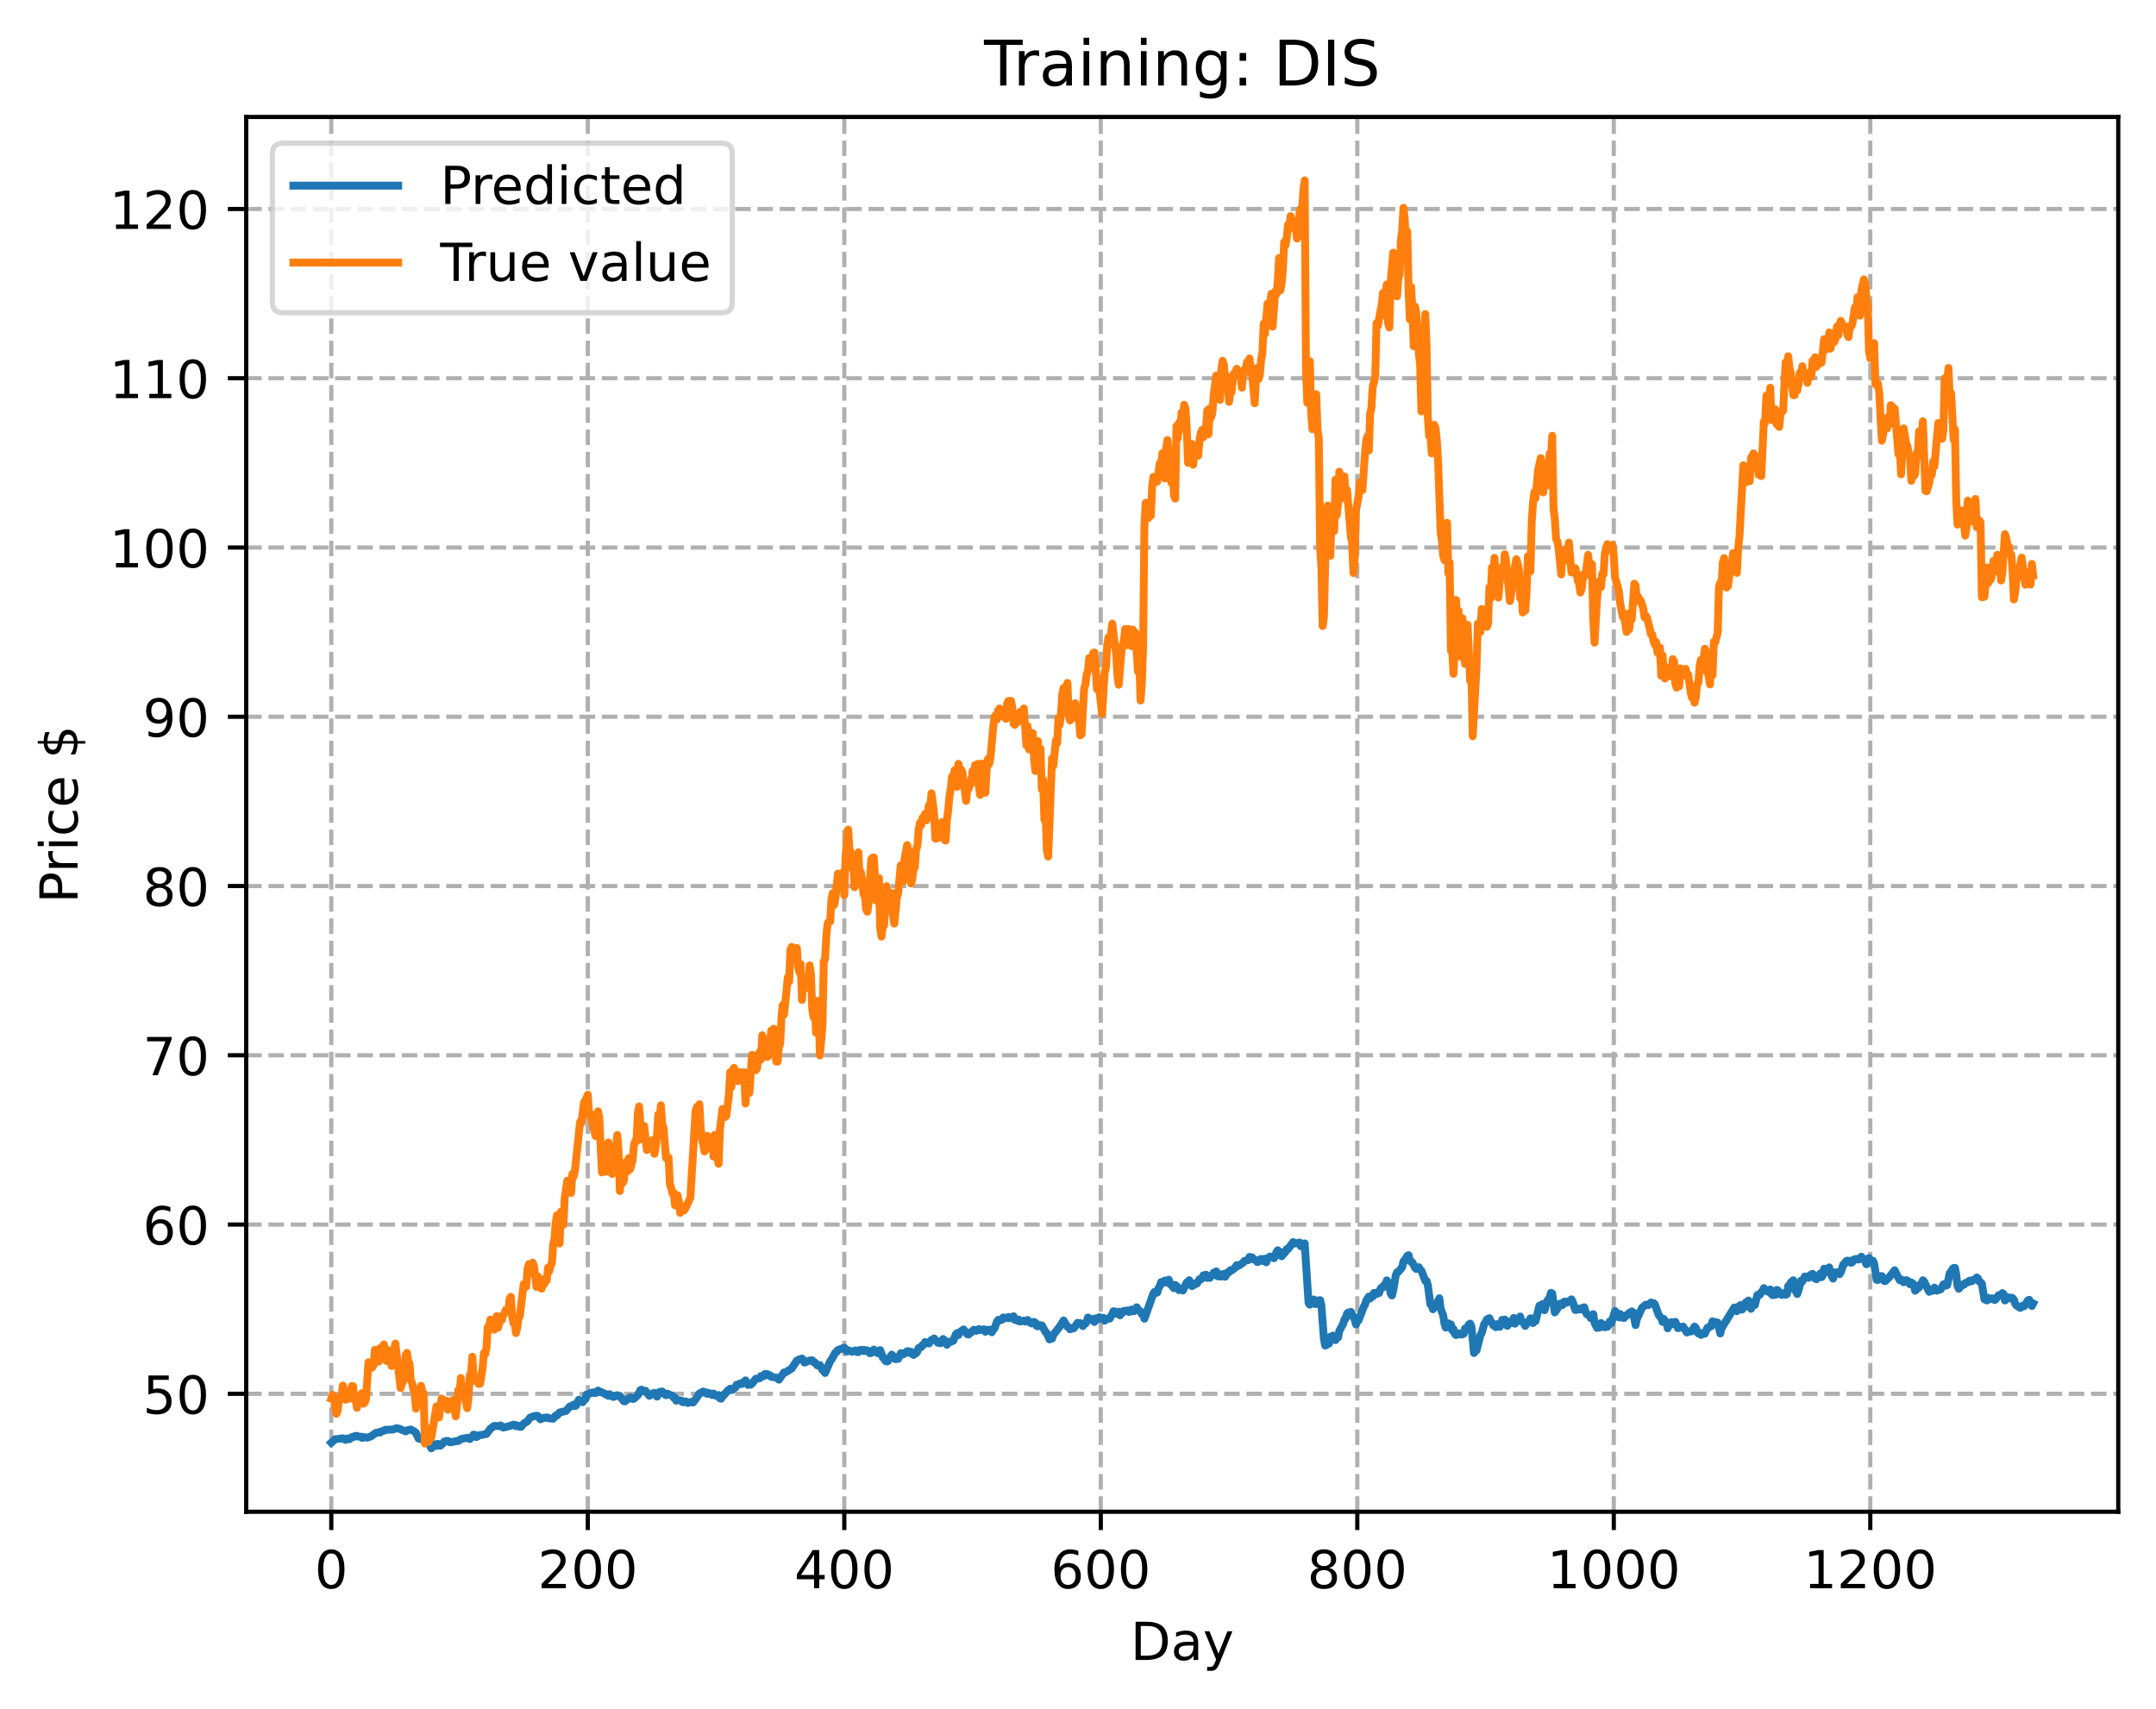 <?xml version="1.0" encoding="utf-8" standalone="no"?>
<!DOCTYPE svg PUBLIC "-//W3C//DTD SVG 1.1//EN"
  "http://www.w3.org/Graphics/SVG/1.1/DTD/svg11.dtd">
<!-- Created with matplotlib (https://matplotlib.org/) -->
<svg height="325.986pt" version="1.1" viewBox="0 0 411.286 325.986" width="411.286pt" xmlns="http://www.w3.org/2000/svg" xmlns:xlink="http://www.w3.org/1999/xlink">
 <defs>
  <style type="text/css">
*{stroke-linecap:butt;stroke-linejoin:round;}
  </style>
 </defs>
 <g id="figure_1">
  <g id="patch_1">
   <path d="M 0 325.986 
L 411.286 325.986 
L 411.286 0 
L 0 0 
z
" style="fill:#ffffff;"/>
  </g>
  <g id="axes_1">
   <g id="patch_2">
    <path d="M 46.966 288.43 
L 404.086 288.43 
L 404.086 22.318 
L 46.966 22.318 
z
" style="fill:#ffffff;"/>
   </g>
   <g id="matplotlib.axis_1">
    <g id="xtick_1">
     <g id="line2d_1">
      <path clip-path="url(#p8f5f459d86)" d="M 63.198 288.43 
L 63.198 22.318 
" style="fill:none;stroke:#b0b0b0;stroke-dasharray:2.96,1.28;stroke-dashoffset:0;stroke-width:0.8;"/>
     </g>
     <g id="line2d_2">
      <defs>
       <path d="M 0 0 
L 0 3.5 
" id="m48b0931e1c" style="stroke:#000000;stroke-width:0.8;"/>
      </defs>
      <g>
       <use style="stroke:#000000;stroke-width:0.8;" x="63.198" xlink:href="#m48b0931e1c" y="288.43"/>
      </g>
     </g>
     <g id="text_1">
      <!-- 0 -->
      <defs>
       <path d="M 31.781 66.406 
Q 24.172 66.406 20.328 58.906 
Q 16.5 51.422 16.5 36.375 
Q 16.5 21.391 20.328 13.891 
Q 24.172 6.391 31.781 6.391 
Q 39.453 6.391 43.281 13.891 
Q 47.125 21.391 47.125 36.375 
Q 47.125 51.422 43.281 58.906 
Q 39.453 66.406 31.781 66.406 
z
M 31.781 74.219 
Q 44.047 74.219 50.516 64.516 
Q 56.984 54.828 56.984 36.375 
Q 56.984 17.969 50.516 8.266 
Q 44.047 -1.422 31.781 -1.422 
Q 19.531 -1.422 13.062 8.266 
Q 6.594 17.969 6.594 36.375 
Q 6.594 54.828 13.062 64.516 
Q 19.531 74.219 31.781 74.219 
z
" id="DejaVuSans-48"/>
      </defs>
      <g transform="translate(60.017 303.029)scale(0.1 -0.1)">
       <use xlink:href="#DejaVuSans-48"/>
      </g>
     </g>
    </g>
    <g id="xtick_2">
     <g id="line2d_3">
      <path clip-path="url(#p8f5f459d86)" d="M 112.129 288.43 
L 112.129 22.318 
" style="fill:none;stroke:#b0b0b0;stroke-dasharray:2.96,1.28;stroke-dashoffset:0;stroke-width:0.8;"/>
     </g>
     <g id="line2d_4">
      <g>
       <use style="stroke:#000000;stroke-width:0.8;" x="112.129" xlink:href="#m48b0931e1c" y="288.43"/>
      </g>
     </g>
     <g id="text_2">
      <!-- 200 -->
      <defs>
       <path d="M 19.188 8.297 
L 53.609 8.297 
L 53.609 0 
L 7.328 0 
L 7.328 8.297 
Q 12.938 14.109 22.625 23.891 
Q 32.328 33.688 34.812 36.531 
Q 39.547 41.844 41.422 45.531 
Q 43.312 49.219 43.312 52.781 
Q 43.312 58.594 39.234 62.25 
Q 35.156 65.922 28.609 65.922 
Q 23.969 65.922 18.812 64.312 
Q 13.672 62.703 7.812 59.422 
L 7.812 69.391 
Q 13.766 71.781 18.938 73 
Q 24.125 74.219 28.422 74.219 
Q 39.75 74.219 46.484 68.547 
Q 53.219 62.891 53.219 53.422 
Q 53.219 48.922 51.531 44.891 
Q 49.859 40.875 45.406 35.406 
Q 44.188 33.984 37.641 27.219 
Q 31.109 20.453 19.188 8.297 
z
" id="DejaVuSans-50"/>
      </defs>
      <g transform="translate(102.585 303.029)scale(0.1 -0.1)">
       <use xlink:href="#DejaVuSans-50"/>
       <use x="63.623" xlink:href="#DejaVuSans-48"/>
       <use x="127.246" xlink:href="#DejaVuSans-48"/>
      </g>
     </g>
    </g>
    <g id="xtick_3">
     <g id="line2d_5">
      <path clip-path="url(#p8f5f459d86)" d="M 161.06 288.43 
L 161.06 22.318 
" style="fill:none;stroke:#b0b0b0;stroke-dasharray:2.96,1.28;stroke-dashoffset:0;stroke-width:0.8;"/>
     </g>
     <g id="line2d_6">
      <g>
       <use style="stroke:#000000;stroke-width:0.8;" x="161.06" xlink:href="#m48b0931e1c" y="288.43"/>
      </g>
     </g>
     <g id="text_3">
      <!-- 400 -->
      <defs>
       <path d="M 37.797 64.312 
L 12.891 25.391 
L 37.797 25.391 
z
M 35.203 72.906 
L 47.609 72.906 
L 47.609 25.391 
L 58.016 25.391 
L 58.016 17.188 
L 47.609 17.188 
L 47.609 0 
L 37.797 0 
L 37.797 17.188 
L 4.891 17.188 
L 4.891 26.703 
z
" id="DejaVuSans-52"/>
      </defs>
      <g transform="translate(151.516 303.029)scale(0.1 -0.1)">
       <use xlink:href="#DejaVuSans-52"/>
       <use x="63.623" xlink:href="#DejaVuSans-48"/>
       <use x="127.246" xlink:href="#DejaVuSans-48"/>
      </g>
     </g>
    </g>
    <g id="xtick_4">
     <g id="line2d_7">
      <path clip-path="url(#p8f5f459d86)" d="M 209.99 288.43 
L 209.99 22.318 
" style="fill:none;stroke:#b0b0b0;stroke-dasharray:2.96,1.28;stroke-dashoffset:0;stroke-width:0.8;"/>
     </g>
     <g id="line2d_8">
      <g>
       <use style="stroke:#000000;stroke-width:0.8;" x="209.99" xlink:href="#m48b0931e1c" y="288.43"/>
      </g>
     </g>
     <g id="text_4">
      <!-- 600 -->
      <defs>
       <path d="M 33.016 40.375 
Q 26.375 40.375 22.484 35.828 
Q 18.609 31.297 18.609 23.391 
Q 18.609 15.531 22.484 10.953 
Q 26.375 6.391 33.016 6.391 
Q 39.656 6.391 43.531 10.953 
Q 47.406 15.531 47.406 23.391 
Q 47.406 31.297 43.531 35.828 
Q 39.656 40.375 33.016 40.375 
z
M 52.594 71.297 
L 52.594 62.312 
Q 48.875 64.062 45.094 64.984 
Q 41.312 65.922 37.594 65.922 
Q 27.828 65.922 22.672 59.328 
Q 17.531 52.734 16.797 39.406 
Q 19.672 43.656 24.016 45.922 
Q 28.375 48.188 33.594 48.188 
Q 44.578 48.188 50.953 41.516 
Q 57.328 34.859 57.328 23.391 
Q 57.328 12.156 50.688 5.359 
Q 44.047 -1.422 33.016 -1.422 
Q 20.359 -1.422 13.672 8.266 
Q 6.984 17.969 6.984 36.375 
Q 6.984 53.656 15.188 63.938 
Q 23.391 74.219 37.203 74.219 
Q 40.922 74.219 44.703 73.484 
Q 48.484 72.75 52.594 71.297 
z
" id="DejaVuSans-54"/>
      </defs>
      <g transform="translate(200.446 303.029)scale(0.1 -0.1)">
       <use xlink:href="#DejaVuSans-54"/>
       <use x="63.623" xlink:href="#DejaVuSans-48"/>
       <use x="127.246" xlink:href="#DejaVuSans-48"/>
      </g>
     </g>
    </g>
    <g id="xtick_5">
     <g id="line2d_9">
      <path clip-path="url(#p8f5f459d86)" d="M 258.921 288.43 
L 258.921 22.318 
" style="fill:none;stroke:#b0b0b0;stroke-dasharray:2.96,1.28;stroke-dashoffset:0;stroke-width:0.8;"/>
     </g>
     <g id="line2d_10">
      <g>
       <use style="stroke:#000000;stroke-width:0.8;" x="258.921" xlink:href="#m48b0931e1c" y="288.43"/>
      </g>
     </g>
     <g id="text_5">
      <!-- 800 -->
      <defs>
       <path d="M 31.781 34.625 
Q 24.75 34.625 20.719 30.859 
Q 16.703 27.094 16.703 20.516 
Q 16.703 13.922 20.719 10.156 
Q 24.75 6.391 31.781 6.391 
Q 38.812 6.391 42.859 10.172 
Q 46.922 13.969 46.922 20.516 
Q 46.922 27.094 42.891 30.859 
Q 38.875 34.625 31.781 34.625 
z
M 21.922 38.812 
Q 15.578 40.375 12.031 44.719 
Q 8.5 49.078 8.5 55.328 
Q 8.5 64.062 14.719 69.141 
Q 20.953 74.219 31.781 74.219 
Q 42.672 74.219 48.875 69.141 
Q 55.078 64.062 55.078 55.328 
Q 55.078 49.078 51.531 44.719 
Q 48 40.375 41.703 38.812 
Q 48.828 37.156 52.797 32.312 
Q 56.781 27.484 56.781 20.516 
Q 56.781 9.906 50.312 4.234 
Q 43.844 -1.422 31.781 -1.422 
Q 19.734 -1.422 13.25 4.234 
Q 6.781 9.906 6.781 20.516 
Q 6.781 27.484 10.781 32.312 
Q 14.797 37.156 21.922 38.812 
z
M 18.312 54.391 
Q 18.312 48.734 21.844 45.562 
Q 25.391 42.391 31.781 42.391 
Q 38.141 42.391 41.719 45.562 
Q 45.312 48.734 45.312 54.391 
Q 45.312 60.062 41.719 63.234 
Q 38.141 66.406 31.781 66.406 
Q 25.391 66.406 21.844 63.234 
Q 18.312 60.062 18.312 54.391 
z
" id="DejaVuSans-56"/>
      </defs>
      <g transform="translate(249.377 303.029)scale(0.1 -0.1)">
       <use xlink:href="#DejaVuSans-56"/>
       <use x="63.623" xlink:href="#DejaVuSans-48"/>
       <use x="127.246" xlink:href="#DejaVuSans-48"/>
      </g>
     </g>
    </g>
    <g id="xtick_6">
     <g id="line2d_11">
      <path clip-path="url(#p8f5f459d86)" d="M 307.851 288.43 
L 307.851 22.318 
" style="fill:none;stroke:#b0b0b0;stroke-dasharray:2.96,1.28;stroke-dashoffset:0;stroke-width:0.8;"/>
     </g>
     <g id="line2d_12">
      <g>
       <use style="stroke:#000000;stroke-width:0.8;" x="307.851" xlink:href="#m48b0931e1c" y="288.43"/>
      </g>
     </g>
     <g id="text_6">
      <!-- 1000 -->
      <defs>
       <path d="M 12.406 8.297 
L 28.516 8.297 
L 28.516 63.922 
L 10.984 60.406 
L 10.984 69.391 
L 28.422 72.906 
L 38.281 72.906 
L 38.281 8.297 
L 54.391 8.297 
L 54.391 0 
L 12.406 0 
z
" id="DejaVuSans-49"/>
      </defs>
      <g transform="translate(295.126 303.029)scale(0.1 -0.1)">
       <use xlink:href="#DejaVuSans-49"/>
       <use x="63.623" xlink:href="#DejaVuSans-48"/>
       <use x="127.246" xlink:href="#DejaVuSans-48"/>
       <use x="190.869" xlink:href="#DejaVuSans-48"/>
      </g>
     </g>
    </g>
    <g id="xtick_7">
     <g id="line2d_13">
      <path clip-path="url(#p8f5f459d86)" d="M 356.782 288.43 
L 356.782 22.318 
" style="fill:none;stroke:#b0b0b0;stroke-dasharray:2.96,1.28;stroke-dashoffset:0;stroke-width:0.8;"/>
     </g>
     <g id="line2d_14">
      <g>
       <use style="stroke:#000000;stroke-width:0.8;" x="356.782" xlink:href="#m48b0931e1c" y="288.43"/>
      </g>
     </g>
     <g id="text_7">
      <!-- 1200 -->
      <g transform="translate(344.057 303.029)scale(0.1 -0.1)">
       <use xlink:href="#DejaVuSans-49"/>
       <use x="63.623" xlink:href="#DejaVuSans-50"/>
       <use x="127.246" xlink:href="#DejaVuSans-48"/>
       <use x="190.869" xlink:href="#DejaVuSans-48"/>
      </g>
     </g>
    </g>
    <g id="text_8">
     <!-- Day -->
     <defs>
      <path d="M 19.672 64.797 
L 19.672 8.109 
L 31.594 8.109 
Q 46.688 8.109 53.688 14.938 
Q 60.688 21.781 60.688 36.531 
Q 60.688 51.172 53.688 57.984 
Q 46.688 64.797 31.594 64.797 
z
M 9.812 72.906 
L 30.078 72.906 
Q 51.266 72.906 61.172 64.094 
Q 71.094 55.281 71.094 36.531 
Q 71.094 17.672 61.125 8.828 
Q 51.172 0 30.078 0 
L 9.812 0 
z
" id="DejaVuSans-68"/>
      <path d="M 34.281 27.484 
Q 23.391 27.484 19.188 25 
Q 14.984 22.516 14.984 16.5 
Q 14.984 11.719 18.141 8.906 
Q 21.297 6.109 26.703 6.109 
Q 34.188 6.109 38.703 11.406 
Q 43.219 16.703 43.219 25.484 
L 43.219 27.484 
z
M 52.203 31.203 
L 52.203 0 
L 43.219 0 
L 43.219 8.297 
Q 40.141 3.328 35.547 0.953 
Q 30.953 -1.422 24.312 -1.422 
Q 15.922 -1.422 10.953 3.297 
Q 6 8.016 6 15.922 
Q 6 25.141 12.172 29.828 
Q 18.359 34.516 30.609 34.516 
L 43.219 34.516 
L 43.219 35.406 
Q 43.219 41.609 39.141 45 
Q 35.062 48.391 27.688 48.391 
Q 23 48.391 18.547 47.266 
Q 14.109 46.141 10.016 43.891 
L 10.016 52.203 
Q 14.938 54.109 19.578 55.047 
Q 24.219 56 28.609 56 
Q 40.484 56 46.344 49.844 
Q 52.203 43.703 52.203 31.203 
z
" id="DejaVuSans-97"/>
      <path d="M 32.172 -5.078 
Q 28.375 -14.844 24.75 -17.812 
Q 21.141 -20.797 15.094 -20.797 
L 7.906 -20.797 
L 7.906 -13.281 
L 13.188 -13.281 
Q 16.891 -13.281 18.938 -11.516 
Q 21 -9.766 23.484 -3.219 
L 25.094 0.875 
L 2.984 54.688 
L 12.5 54.688 
L 29.594 11.922 
L 46.688 54.688 
L 56.203 54.688 
z
" id="DejaVuSans-121"/>
     </defs>
     <g transform="translate(215.652 316.707)scale(0.1 -0.1)">
      <use xlink:href="#DejaVuSans-68"/>
      <use x="77.002" xlink:href="#DejaVuSans-97"/>
      <use x="138.281" xlink:href="#DejaVuSans-121"/>
     </g>
    </g>
   </g>
   <g id="matplotlib.axis_2">
    <g id="ytick_1">
     <g id="line2d_15">
      <path clip-path="url(#p8f5f459d86)" d="M 46.966 265.93 
L 404.086 265.93 
" style="fill:none;stroke:#b0b0b0;stroke-dasharray:2.96,1.28;stroke-dashoffset:0;stroke-width:0.8;"/>
     </g>
     <g id="line2d_16">
      <defs>
       <path d="M 0 0 
L -3.5 0 
" id="md09156ee64" style="stroke:#000000;stroke-width:0.8;"/>
      </defs>
      <g>
       <use style="stroke:#000000;stroke-width:0.8;" x="46.966" xlink:href="#md09156ee64" y="265.93"/>
      </g>
     </g>
     <g id="text_9">
      <!-- 50 -->
      <defs>
       <path d="M 10.797 72.906 
L 49.516 72.906 
L 49.516 64.594 
L 19.828 64.594 
L 19.828 46.734 
Q 21.969 47.469 24.109 47.828 
Q 26.266 48.188 28.422 48.188 
Q 40.625 48.188 47.75 41.5 
Q 54.891 34.812 54.891 23.391 
Q 54.891 11.625 47.562 5.094 
Q 40.234 -1.422 26.906 -1.422 
Q 22.312 -1.422 17.547 -0.641 
Q 12.797 0.141 7.719 1.703 
L 7.719 11.625 
Q 12.109 9.234 16.797 8.062 
Q 21.484 6.891 26.703 6.891 
Q 35.156 6.891 40.078 11.328 
Q 45.016 15.766 45.016 23.391 
Q 45.016 31 40.078 35.438 
Q 35.156 39.891 26.703 39.891 
Q 22.75 39.891 18.812 39.016 
Q 14.891 38.141 10.797 36.281 
z
" id="DejaVuSans-53"/>
      </defs>
      <g transform="translate(27.241 269.729)scale(0.1 -0.1)">
       <use xlink:href="#DejaVuSans-53"/>
       <use x="63.623" xlink:href="#DejaVuSans-48"/>
      </g>
     </g>
    </g>
    <g id="ytick_2">
     <g id="line2d_17">
      <path clip-path="url(#p8f5f459d86)" d="M 46.966 233.636 
L 404.086 233.636 
" style="fill:none;stroke:#b0b0b0;stroke-dasharray:2.96,1.28;stroke-dashoffset:0;stroke-width:0.8;"/>
     </g>
     <g id="line2d_18">
      <g>
       <use style="stroke:#000000;stroke-width:0.8;" x="46.966" xlink:href="#md09156ee64" y="233.636"/>
      </g>
     </g>
     <g id="text_10">
      <!-- 60 -->
      <g transform="translate(27.241 237.435)scale(0.1 -0.1)">
       <use xlink:href="#DejaVuSans-54"/>
       <use x="63.623" xlink:href="#DejaVuSans-48"/>
      </g>
     </g>
    </g>
    <g id="ytick_3">
     <g id="line2d_19">
      <path clip-path="url(#p8f5f459d86)" d="M 46.966 201.342 
L 404.086 201.342 
" style="fill:none;stroke:#b0b0b0;stroke-dasharray:2.96,1.28;stroke-dashoffset:0;stroke-width:0.8;"/>
     </g>
     <g id="line2d_20">
      <g>
       <use style="stroke:#000000;stroke-width:0.8;" x="46.966" xlink:href="#md09156ee64" y="201.342"/>
      </g>
     </g>
     <g id="text_11">
      <!-- 70 -->
      <defs>
       <path d="M 8.203 72.906 
L 55.078 72.906 
L 55.078 68.703 
L 28.609 0 
L 18.312 0 
L 43.219 64.594 
L 8.203 64.594 
z
" id="DejaVuSans-55"/>
      </defs>
      <g transform="translate(27.241 205.141)scale(0.1 -0.1)">
       <use xlink:href="#DejaVuSans-55"/>
       <use x="63.623" xlink:href="#DejaVuSans-48"/>
      </g>
     </g>
    </g>
    <g id="ytick_4">
     <g id="line2d_21">
      <path clip-path="url(#p8f5f459d86)" d="M 46.966 169.048 
L 404.086 169.048 
" style="fill:none;stroke:#b0b0b0;stroke-dasharray:2.96,1.28;stroke-dashoffset:0;stroke-width:0.8;"/>
     </g>
     <g id="line2d_22">
      <g>
       <use style="stroke:#000000;stroke-width:0.8;" x="46.966" xlink:href="#md09156ee64" y="169.048"/>
      </g>
     </g>
     <g id="text_12">
      <!-- 80 -->
      <g transform="translate(27.241 172.847)scale(0.1 -0.1)">
       <use xlink:href="#DejaVuSans-56"/>
       <use x="63.623" xlink:href="#DejaVuSans-48"/>
      </g>
     </g>
    </g>
    <g id="ytick_5">
     <g id="line2d_23">
      <path clip-path="url(#p8f5f459d86)" d="M 46.966 136.754 
L 404.086 136.754 
" style="fill:none;stroke:#b0b0b0;stroke-dasharray:2.96,1.28;stroke-dashoffset:0;stroke-width:0.8;"/>
     </g>
     <g id="line2d_24">
      <g>
       <use style="stroke:#000000;stroke-width:0.8;" x="46.966" xlink:href="#md09156ee64" y="136.754"/>
      </g>
     </g>
     <g id="text_13">
      <!-- 90 -->
      <defs>
       <path d="M 10.984 1.516 
L 10.984 10.5 
Q 14.703 8.734 18.5 7.812 
Q 22.312 6.891 25.984 6.891 
Q 35.75 6.891 40.891 13.453 
Q 46.047 20.016 46.781 33.406 
Q 43.953 29.203 39.594 26.953 
Q 35.25 24.703 29.984 24.703 
Q 19.047 24.703 12.672 31.312 
Q 6.297 37.938 6.297 49.422 
Q 6.297 60.641 12.938 67.422 
Q 19.578 74.219 30.609 74.219 
Q 43.266 74.219 49.922 64.516 
Q 56.594 54.828 56.594 36.375 
Q 56.594 19.141 48.406 8.859 
Q 40.234 -1.422 26.422 -1.422 
Q 22.703 -1.422 18.891 -0.688 
Q 15.094 0.047 10.984 1.516 
z
M 30.609 32.422 
Q 37.25 32.422 41.125 36.953 
Q 45.016 41.5 45.016 49.422 
Q 45.016 57.281 41.125 61.844 
Q 37.25 66.406 30.609 66.406 
Q 23.969 66.406 20.094 61.844 
Q 16.219 57.281 16.219 49.422 
Q 16.219 41.5 20.094 36.953 
Q 23.969 32.422 30.609 32.422 
z
" id="DejaVuSans-57"/>
      </defs>
      <g transform="translate(27.241 140.553)scale(0.1 -0.1)">
       <use xlink:href="#DejaVuSans-57"/>
       <use x="63.623" xlink:href="#DejaVuSans-48"/>
      </g>
     </g>
    </g>
    <g id="ytick_6">
     <g id="line2d_25">
      <path clip-path="url(#p8f5f459d86)" d="M 46.966 104.46 
L 404.086 104.46 
" style="fill:none;stroke:#b0b0b0;stroke-dasharray:2.96,1.28;stroke-dashoffset:0;stroke-width:0.8;"/>
     </g>
     <g id="line2d_26">
      <g>
       <use style="stroke:#000000;stroke-width:0.8;" x="46.966" xlink:href="#md09156ee64" y="104.46"/>
      </g>
     </g>
     <g id="text_14">
      <!-- 100 -->
      <g transform="translate(20.878 108.259)scale(0.1 -0.1)">
       <use xlink:href="#DejaVuSans-49"/>
       <use x="63.623" xlink:href="#DejaVuSans-48"/>
       <use x="127.246" xlink:href="#DejaVuSans-48"/>
      </g>
     </g>
    </g>
    <g id="ytick_7">
     <g id="line2d_27">
      <path clip-path="url(#p8f5f459d86)" d="M 46.966 72.166 
L 404.086 72.166 
" style="fill:none;stroke:#b0b0b0;stroke-dasharray:2.96,1.28;stroke-dashoffset:0;stroke-width:0.8;"/>
     </g>
     <g id="line2d_28">
      <g>
       <use style="stroke:#000000;stroke-width:0.8;" x="46.966" xlink:href="#md09156ee64" y="72.166"/>
      </g>
     </g>
     <g id="text_15">
      <!-- 110 -->
      <g transform="translate(20.878 75.965)scale(0.1 -0.1)">
       <use xlink:href="#DejaVuSans-49"/>
       <use x="63.623" xlink:href="#DejaVuSans-49"/>
       <use x="127.246" xlink:href="#DejaVuSans-48"/>
      </g>
     </g>
    </g>
    <g id="ytick_8">
     <g id="line2d_29">
      <path clip-path="url(#p8f5f459d86)" d="M 46.966 39.872 
L 404.086 39.872 
" style="fill:none;stroke:#b0b0b0;stroke-dasharray:2.96,1.28;stroke-dashoffset:0;stroke-width:0.8;"/>
     </g>
     <g id="line2d_30">
      <g>
       <use style="stroke:#000000;stroke-width:0.8;" x="46.966" xlink:href="#md09156ee64" y="39.872"/>
      </g>
     </g>
     <g id="text_16">
      <!-- 120 -->
      <g transform="translate(20.878 43.671)scale(0.1 -0.1)">
       <use xlink:href="#DejaVuSans-49"/>
       <use x="63.623" xlink:href="#DejaVuSans-50"/>
       <use x="127.246" xlink:href="#DejaVuSans-48"/>
      </g>
     </g>
    </g>
    <g id="text_17">
     <!-- Price $ -->
     <defs>
      <path d="M 19.672 64.797 
L 19.672 37.406 
L 32.078 37.406 
Q 38.969 37.406 42.719 40.969 
Q 46.484 44.531 46.484 51.125 
Q 46.484 57.672 42.719 61.234 
Q 38.969 64.797 32.078 64.797 
z
M 9.812 72.906 
L 32.078 72.906 
Q 44.344 72.906 50.609 67.359 
Q 56.891 61.812 56.891 51.125 
Q 56.891 40.328 50.609 34.812 
Q 44.344 29.297 32.078 29.297 
L 19.672 29.297 
L 19.672 0 
L 9.812 0 
z
" id="DejaVuSans-80"/>
      <path d="M 41.109 46.297 
Q 39.594 47.172 37.812 47.578 
Q 36.031 48 33.891 48 
Q 26.266 48 22.188 43.047 
Q 18.109 38.094 18.109 28.812 
L 18.109 0 
L 9.078 0 
L 9.078 54.688 
L 18.109 54.688 
L 18.109 46.188 
Q 20.953 51.172 25.484 53.578 
Q 30.031 56 36.531 56 
Q 37.453 56 38.578 55.875 
Q 39.703 55.766 41.062 55.516 
z
" id="DejaVuSans-114"/>
      <path d="M 9.422 54.688 
L 18.406 54.688 
L 18.406 0 
L 9.422 0 
z
M 9.422 75.984 
L 18.406 75.984 
L 18.406 64.594 
L 9.422 64.594 
z
" id="DejaVuSans-105"/>
      <path d="M 48.781 52.594 
L 48.781 44.188 
Q 44.969 46.297 41.141 47.344 
Q 37.312 48.391 33.406 48.391 
Q 24.656 48.391 19.812 42.844 
Q 14.984 37.312 14.984 27.297 
Q 14.984 17.281 19.812 11.734 
Q 24.656 6.203 33.406 6.203 
Q 37.312 6.203 41.141 7.25 
Q 44.969 8.297 48.781 10.406 
L 48.781 2.094 
Q 45.016 0.344 40.984 -0.531 
Q 36.969 -1.422 32.422 -1.422 
Q 20.062 -1.422 12.781 6.344 
Q 5.516 14.109 5.516 27.297 
Q 5.516 40.672 12.859 48.328 
Q 20.219 56 33.016 56 
Q 37.156 56 41.109 55.141 
Q 45.062 54.297 48.781 52.594 
z
" id="DejaVuSans-99"/>
      <path d="M 56.203 29.594 
L 56.203 25.203 
L 14.891 25.203 
Q 15.484 15.922 20.484 11.062 
Q 25.484 6.203 34.422 6.203 
Q 39.594 6.203 44.453 7.469 
Q 49.312 8.734 54.109 11.281 
L 54.109 2.781 
Q 49.266 0.734 44.188 -0.344 
Q 39.109 -1.422 33.891 -1.422 
Q 20.797 -1.422 13.156 6.188 
Q 5.516 13.812 5.516 26.812 
Q 5.516 40.234 12.766 48.109 
Q 20.016 56 32.328 56 
Q 43.359 56 49.781 48.891 
Q 56.203 41.797 56.203 29.594 
z
M 47.219 32.234 
Q 47.125 39.594 43.094 43.984 
Q 39.062 48.391 32.422 48.391 
Q 24.906 48.391 20.391 44.141 
Q 15.875 39.891 15.188 32.172 
z
" id="DejaVuSans-101"/>
      <path id="DejaVuSans-32"/>
      <path d="M 33.797 -14.703 
L 28.906 -14.703 
L 28.859 0 
Q 23.734 0.094 18.609 1.188 
Q 13.484 2.297 8.297 4.5 
L 8.297 13.281 
Q 13.281 10.156 18.375 8.562 
Q 23.484 6.984 28.906 6.938 
L 28.906 29.203 
Q 18.109 30.953 13.203 35.156 
Q 8.297 39.359 8.297 46.688 
Q 8.297 54.641 13.625 59.219 
Q 18.953 63.812 28.906 64.5 
L 28.906 75.984 
L 33.797 75.984 
L 33.797 64.656 
Q 38.328 64.453 42.578 63.688 
Q 46.828 62.938 50.875 61.625 
L 50.875 53.078 
Q 46.828 55.125 42.547 56.25 
Q 38.281 57.375 33.797 57.562 
L 33.797 36.719 
Q 44.875 35.016 50.094 30.609 
Q 55.328 26.219 55.328 18.609 
Q 55.328 10.359 49.781 5.594 
Q 44.234 0.828 33.797 0.094 
z
M 28.906 37.594 
L 28.906 57.625 
Q 23.25 56.984 20.266 54.391 
Q 17.281 51.812 17.281 47.516 
Q 17.281 43.312 20.031 40.969 
Q 22.797 38.625 28.906 37.594 
z
M 33.797 28.219 
L 33.797 7.078 
Q 39.984 7.906 43.141 10.594 
Q 46.297 13.281 46.297 17.672 
Q 46.297 21.969 43.281 24.5 
Q 40.281 27.047 33.797 28.219 
z
" id="DejaVuSans-36"/>
     </defs>
     <g transform="translate(14.798 172.342)rotate(-90)scale(0.1 -0.1)">
      <use xlink:href="#DejaVuSans-80"/>
      <use x="58.553" xlink:href="#DejaVuSans-114"/>
      <use x="99.666" xlink:href="#DejaVuSans-105"/>
      <use x="127.449" xlink:href="#DejaVuSans-99"/>
      <use x="182.43" xlink:href="#DejaVuSans-101"/>
      <use x="243.953" xlink:href="#DejaVuSans-32"/>
      <use x="275.74" xlink:href="#DejaVuSans-36"/>
     </g>
    </g>
   </g>
   <g id="line2d_31">
    <path clip-path="url(#p8f5f459d86)" d="M 63.198 275.256 
L 63.932 274.603 
L 65.4 274.425 
L 65.645 274.492 
L 65.89 274.731 
L 66.379 274.439 
L 66.623 274.618 
L 67.113 274.194 
L 67.357 274.234 
L 67.602 274.031 
L 68.091 273.951 
L 68.336 274.099 
L 68.825 274.105 
L 69.07 274.354 
L 69.315 274.172 
L 70.049 274.295 
L 70.783 274.062 
L 71.272 273.69 
L 71.761 273.364 
L 72.006 273.366 
L 72.251 273.249 
L 72.495 273.32 
L 72.74 273.092 
L 73.229 272.984 
L 73.474 272.801 
L 74.942 272.745 
L 75.676 272.473 
L 76.165 272.601 
L 77.388 273.105 
L 77.878 272.832 
L 78.367 272.749 
L 79.101 273.149 
L 79.345 273.367 
L 79.835 274.467 
L 80.079 274.477 
L 80.569 274.673 
L 80.813 274.415 
L 81.547 275.059 
L 81.792 275.394 
L 82.281 276.334 
L 83.015 275.546 
L 83.26 275.876 
L 83.505 275.471 
L 83.749 275.55 
L 83.994 275.851 
L 84.483 275.401 
L 84.728 275.05 
L 85.217 274.917 
L 85.462 274.919 
L 85.706 275.138 
L 85.951 275.19 
L 86.93 274.977 
L 87.419 274.931 
L 87.908 274.565 
L 89.132 274.329 
L 89.621 274.568 
L 90.11 274.022 
L 90.355 273.712 
L 90.599 273.789 
L 90.844 274.188 
L 91.089 274.088 
L 91.333 273.864 
L 92.801 273.595 
L 93.535 272.615 
L 94.269 272.057 
L 94.759 272.07 
L 95.248 272.114 
L 95.493 271.955 
L 95.982 272.376 
L 97.205 272.083 
L 97.939 271.815 
L 98.184 271.852 
L 98.428 272.111 
L 98.673 271.938 
L 99.162 272.235 
L 99.407 272.226 
L 99.896 271.616 
L 100.63 271.155 
L 101.12 270.476 
L 101.609 270.266 
L 102.343 270.1 
L 102.587 270.153 
L 103.077 270.795 
L 103.566 270.576 
L 103.811 270.483 
L 104.055 270.523 
L 104.3 270.429 
L 104.545 270.472 
L 104.789 270.628 
L 105.523 270.683 
L 106.013 270.064 
L 106.257 270.084 
L 106.747 269.497 
L 107.97 269.196 
L 108.704 268.354 
L 108.948 268.32 
L 109.438 267.982 
L 109.682 268.285 
L 109.927 268.11 
L 110.416 267.067 
L 111.15 267.537 
L 111.395 267.124 
L 111.64 267.012 
L 111.884 266.078 
L 112.129 266.114 
L 112.618 265.768 
L 112.863 265.81 
L 113.108 265.646 
L 113.597 265.792 
L 114.086 265.308 
L 114.331 265.6 
L 114.575 265.551 
L 115.309 265.874 
L 115.554 266.068 
L 115.799 266.049 
L 116.043 266.305 
L 116.288 266.006 
L 116.533 266.364 
L 116.777 266.24 
L 117.022 266.537 
L 117.756 266.193 
L 118.001 266.391 
L 118.245 266.328 
L 118.49 266.746 
L 118.735 266.92 
L 118.979 267.337 
L 119.224 267.371 
L 120.203 266.599 
L 120.692 266.908 
L 120.936 266.864 
L 121.426 266.421 
L 121.67 266.198 
L 122.16 265.234 
L 122.404 265.138 
L 122.894 265.507 
L 123.138 265.353 
L 123.872 266.307 
L 124.606 265.798 
L 124.851 265.755 
L 125.34 266.473 
L 125.83 265.562 
L 126.319 265.482 
L 126.808 266.046 
L 127.053 266.193 
L 127.297 265.902 
L 128.276 266.317 
L 128.521 266.687 
L 128.765 266.673 
L 129.01 267.25 
L 129.255 267.135 
L 129.989 267.225 
L 130.233 267.524 
L 130.478 267.524 
L 130.723 267.369 
L 130.967 267.446 
L 131.212 267.686 
L 131.457 267.529 
L 131.701 267.569 
L 131.946 267.454 
L 132.191 267.597 
L 132.68 267.002 
L 133.414 265.88 
L 134.148 265.497 
L 134.392 265.725 
L 134.637 265.642 
L 134.882 265.933 
L 135.126 265.736 
L 135.371 265.93 
L 135.616 265.926 
L 135.86 266.171 
L 136.105 265.876 
L 136.594 266.312 
L 136.839 266.381 
L 137.084 266.162 
L 137.328 266.786 
L 137.573 266.863 
L 137.818 266.36 
L 138.062 266.259 
L 138.307 265.859 
L 138.551 265.694 
L 138.796 265.311 
L 139.041 265.306 
L 139.285 264.953 
L 139.53 265.203 
L 139.775 265.139 
L 140.019 264.858 
L 140.264 264.759 
L 140.509 264.208 
L 140.753 264.28 
L 140.998 264.034 
L 141.243 263.969 
L 141.487 264.063 
L 141.732 263.755 
L 141.977 263.697 
L 142.221 263.361 
L 142.711 264.242 
L 142.955 264.115 
L 143.2 264.193 
L 143.445 264.007 
L 144.178 263.068 
L 144.912 262.977 
L 145.157 262.545 
L 145.646 262.588 
L 145.891 262.16 
L 146.38 262.167 
L 146.625 262.434 
L 146.87 262.386 
L 147.114 262.695 
L 148.093 262.836 
L 148.582 263.233 
L 149.561 261.856 
L 149.806 261.858 
L 151.029 261.098 
L 152.007 259.597 
L 152.252 259.531 
L 152.497 259.333 
L 152.741 259.376 
L 152.986 259.198 
L 153.231 259.483 
L 153.475 259.973 
L 154.454 259.564 
L 154.943 259.539 
L 155.188 259.895 
L 155.433 259.935 
L 155.922 260.517 
L 156.411 260.449 
L 156.9 261.418 
L 157.145 261.529 
L 157.39 261.958 
L 158.368 259.743 
L 158.858 258.993 
L 159.347 258.077 
L 159.592 257.968 
L 159.836 257.576 
L 160.57 257.319 
L 161.06 257.127 
L 161.304 257.395 
L 161.549 257.85 
L 161.794 257.607 
L 162.527 257.911 
L 163.017 257.706 
L 163.261 257.669 
L 163.506 257.967 
L 163.751 257.967 
L 163.995 257.582 
L 164.24 257.619 
L 164.485 257.539 
L 164.729 257.76 
L 164.974 257.574 
L 165.219 257.78 
L 165.463 257.651 
L 165.953 258.194 
L 166.197 258.127 
L 166.442 257.684 
L 166.687 257.489 
L 167.176 257.79 
L 167.421 258.189 
L 167.91 257.602 
L 168.399 259.011 
L 168.644 259.059 
L 168.888 259.641 
L 169.133 259.766 
L 169.378 259.694 
L 170.112 258.452 
L 170.356 258.708 
L 170.601 259.195 
L 170.846 259.319 
L 171.09 259.159 
L 171.335 259.275 
L 171.824 258.198 
L 172.069 258.188 
L 172.314 258.414 
L 173.048 257.813 
L 173.292 257.794 
L 173.537 258.161 
L 173.782 257.912 
L 174.026 258.337 
L 174.271 258.513 
L 174.515 258.058 
L 174.76 258.208 
L 175.005 257.85 
L 175.249 257.171 
L 175.739 257.02 
L 175.983 256.608 
L 176.228 256.525 
L 176.473 256.056 
L 177.207 256.324 
L 177.696 255.645 
L 177.941 255.615 
L 178.185 255.364 
L 178.919 256.188 
L 179.164 255.991 
L 179.409 256.278 
L 179.898 255.471 
L 180.142 255.677 
L 180.632 256.577 
L 181.121 255.964 
L 181.366 256.029 
L 181.855 255.789 
L 182.344 254.562 
L 182.589 254.338 
L 182.834 254.714 
L 183.078 254.184 
L 183.812 253.647 
L 184.546 254.576 
L 184.791 254.613 
L 185.036 254.234 
L 185.28 254.207 
L 185.77 253.705 
L 186.259 253.918 
L 186.748 253.573 
L 186.993 253.75 
L 187.727 253.633 
L 187.971 254.094 
L 188.216 253.975 
L 188.461 253.715 
L 188.705 253.81 
L 188.95 253.698 
L 189.195 254.189 
L 189.439 253.694 
L 189.684 253.513 
L 190.173 252.176 
L 190.418 251.823 
L 190.663 251.968 
L 190.907 251.755 
L 191.152 251.787 
L 191.397 251.351 
L 191.886 251.486 
L 192.13 251.468 
L 192.375 251.273 
L 192.62 251.508 
L 193.354 251.137 
L 193.598 251.826 
L 193.843 251.825 
L 194.088 251.99 
L 194.332 251.776 
L 194.577 252.151 
L 195.311 251.969 
L 195.556 252.144 
L 196.045 251.847 
L 196.29 252.231 
L 196.534 252.3 
L 196.779 252.508 
L 197.024 252.272 
L 197.268 252.213 
L 197.513 252.362 
L 197.758 252.987 
L 198.002 253.059 
L 198.247 252.786 
L 198.491 252.987 
L 198.736 252.868 
L 199.47 254.167 
L 199.715 254.384 
L 200.204 255.555 
L 200.449 255.386 
L 200.693 255.402 
L 200.938 254.675 
L 202.161 253.103 
L 202.895 251.935 
L 203.385 252.776 
L 203.629 253.124 
L 203.874 253.204 
L 204.118 253.617 
L 204.363 253.438 
L 204.608 253.5 
L 204.852 253.418 
L 205.586 252.382 
L 205.831 252.539 
L 206.076 252.451 
L 206.32 252.571 
L 206.565 253.008 
L 206.81 252.526 
L 207.054 252.549 
L 207.299 252.216 
L 207.544 251.368 
L 207.788 251.716 
L 208.278 251.65 
L 208.767 252.215 
L 209.012 251.539 
L 209.256 251.527 
L 209.501 251.694 
L 209.746 251.303 
L 209.99 251.607 
L 210.479 251.435 
L 210.724 251.985 
L 210.969 251.63 
L 211.213 251.69 
L 211.458 251.512 
L 211.703 251.584 
L 212.437 250.172 
L 212.681 250.246 
L 212.926 250.638 
L 213.171 250.341 
L 213.415 250.259 
L 213.66 250.958 
L 213.905 250.566 
L 214.149 250.465 
L 214.394 250.105 
L 215.128 250.029 
L 215.373 250.314 
L 215.617 249.981 
L 215.862 249.858 
L 216.106 250.191 
L 216.351 250.161 
L 216.596 250.012 
L 216.84 249.413 
L 217.085 249.964 
L 217.33 250.03 
L 217.574 250.245 
L 217.819 250.734 
L 218.064 250.557 
L 218.308 251.607 
L 218.798 250.243 
L 220.021 246.779 
L 220.266 246.465 
L 220.51 246.685 
L 220.755 246.62 
L 221 245.786 
L 221.244 245.412 
L 221.489 244.623 
L 221.734 244.563 
L 221.978 244.745 
L 222.223 244.319 
L 222.467 244.419 
L 222.712 244.71 
L 222.957 244.152 
L 223.201 245.019 
L 223.446 244.988 
L 223.691 245.519 
L 223.935 245.774 
L 224.18 245.155 
L 224.669 245.557 
L 224.914 246.146 
L 225.403 245.995 
L 225.648 246.222 
L 226.382 244.674 
L 226.627 244.652 
L 226.871 244.255 
L 227.116 245.147 
L 227.361 245.378 
L 227.85 245.127 
L 228.094 244.804 
L 228.339 244.897 
L 228.828 244.074 
L 229.073 244.098 
L 229.318 243.923 
L 229.562 243.317 
L 229.807 243.493 
L 230.052 243.203 
L 230.296 243.819 
L 230.541 243.592 
L 230.786 243.814 
L 231.03 243.336 
L 231.275 243.334 
L 231.52 242.809 
L 231.764 242.785 
L 232.009 242.58 
L 232.254 243.489 
L 232.498 243.539 
L 232.743 243.139 
L 232.988 243.556 
L 233.232 243.119 
L 233.477 243.053 
L 233.722 243.592 
L 234.211 242.728 
L 234.455 242.741 
L 234.7 242.355 
L 234.945 242.391 
L 235.434 242.05 
L 235.923 241.375 
L 236.168 241.563 
L 237.147 240.925 
L 237.391 240.579 
L 237.881 240.441 
L 238.125 240.429 
L 238.37 239.812 
L 238.859 239.9 
L 239.104 240.287 
L 239.349 240.303 
L 239.593 240.444 
L 239.838 240.78 
L 240.082 240.728 
L 240.572 240.185 
L 240.816 240.234 
L 241.061 240.622 
L 241.306 240.145 
L 241.55 240.845 
L 241.795 240.134 
L 242.284 239.73 
L 242.529 239.88 
L 242.774 239.732 
L 243.018 240.066 
L 243.263 239.595 
L 243.508 238.852 
L 243.752 238.543 
L 243.997 239.061 
L 244.242 238.848 
L 244.486 239.688 
L 245.22 238.825 
L 245.465 238.313 
L 245.709 238.334 
L 246.688 236.974 
L 246.933 237.263 
L 247.422 237.17 
L 247.667 237.179 
L 247.911 237.061 
L 248.156 237.785 
L 248.401 237.594 
L 248.645 237.678 
L 248.89 237.233 
L 249.624 248.589 
L 249.869 248.921 
L 250.113 248.663 
L 250.358 248.052 
L 250.603 247.935 
L 250.847 248.795 
L 251.092 248.8 
L 251.581 248.092 
L 251.826 248.06 
L 252.07 249.065 
L 252.56 255.486 
L 252.804 256.726 
L 253.049 256.633 
L 253.294 256.331 
L 253.538 256.352 
L 253.783 255.051 
L 254.028 255.285 
L 254.272 254.819 
L 254.762 255.692 
L 255.006 254.84 
L 255.251 255.175 
L 255.496 253.932 
L 256.23 252.549 
L 256.474 251.727 
L 256.719 251.523 
L 256.964 250.634 
L 257.208 250.413 
L 257.453 250.684 
L 257.697 250.298 
L 258.431 251.772 
L 258.676 252.687 
L 258.921 251.978 
L 259.165 251.927 
L 260.144 249.342 
L 260.389 248.939 
L 260.633 248.112 
L 261.123 247.383 
L 261.367 247.76 
L 261.612 247.273 
L 261.857 247.378 
L 262.101 246.686 
L 262.346 246.692 
L 262.591 246.907 
L 262.835 246.54 
L 263.08 246.715 
L 263.325 245.942 
L 263.569 245.645 
L 263.814 245.631 
L 264.058 245.152 
L 264.303 245.346 
L 264.548 244.283 
L 264.792 244.697 
L 265.037 245.505 
L 265.282 246.778 
L 265.526 247.165 
L 265.771 246.24 
L 266.26 243.329 
L 266.505 242.729 
L 266.75 242.673 
L 267.484 241.782 
L 267.728 240.675 
L 267.973 240.442 
L 268.462 239.598 
L 268.707 239.48 
L 268.952 240.613 
L 269.196 240.659 
L 269.441 240.881 
L 269.93 241.878 
L 270.175 242.11 
L 270.419 241.846 
L 270.664 241.779 
L 270.909 242.247 
L 271.153 242.445 
L 271.887 244.365 
L 272.132 244.37 
L 272.377 245.191 
L 272.866 248.854 
L 273.111 249.069 
L 273.355 249.794 
L 273.6 249.286 
L 273.845 249.192 
L 274.579 247.701 
L 274.823 249.727 
L 275.313 250.963 
L 275.557 252.587 
L 275.802 253.304 
L 276.046 252.985 
L 276.291 252.479 
L 276.536 252.755 
L 276.78 252.688 
L 277.025 253.804 
L 277.27 253.567 
L 277.514 254.473 
L 277.759 254.723 
L 278.004 254.632 
L 278.248 254.382 
L 278.493 254.604 
L 278.982 254.598 
L 279.227 254.455 
L 279.472 253.475 
L 279.716 253.478 
L 279.961 253.215 
L 280.206 252.689 
L 280.45 252.539 
L 280.695 253.102 
L 281.184 258.143 
L 281.429 257.793 
L 281.673 257.646 
L 282.407 254.741 
L 282.652 254.326 
L 283.141 252.594 
L 283.386 252.29 
L 283.631 251.754 
L 284.12 251.5 
L 284.365 252.123 
L 284.609 252.339 
L 284.854 252.861 
L 285.099 252.825 
L 285.343 253.214 
L 285.588 252.636 
L 286.077 253.16 
L 286.322 252.832 
L 286.567 251.819 
L 286.811 251.934 
L 287.056 251.762 
L 287.545 252.961 
L 287.79 252.153 
L 288.034 252.469 
L 288.524 252.401 
L 288.768 251.448 
L 289.013 252.549 
L 289.502 251.902 
L 289.747 251.845 
L 289.992 251.182 
L 290.236 252.083 
L 290.481 252.188 
L 290.97 252.974 
L 291.46 252.208 
L 291.704 251.972 
L 291.949 251.535 
L 292.194 251.546 
L 292.438 252.447 
L 292.683 251.852 
L 292.928 252.061 
L 293.661 249.117 
L 293.906 249.27 
L 294.151 248.864 
L 294.395 248.772 
L 294.64 249.983 
L 295.129 248.234 
L 295.619 247.568 
L 295.863 246.66 
L 296.108 246.777 
L 296.597 250.41 
L 297.087 249.713 
L 297.576 248.74 
L 297.821 248.776 
L 298.065 249.003 
L 298.31 248.395 
L 298.555 248.323 
L 298.799 248.559 
L 299.044 248.485 
L 299.778 247.913 
L 300.022 248.399 
L 300.512 249.939 
L 300.756 249.921 
L 301.001 249.662 
L 301.246 249.838 
L 301.49 249.821 
L 301.735 249.55 
L 301.98 249.551 
L 302.224 249.427 
L 302.469 250.308 
L 302.714 250.745 
L 303.203 250.975 
L 303.448 251.504 
L 303.692 250.864 
L 303.937 250.735 
L 304.182 252.402 
L 304.671 253.364 
L 305.16 253.279 
L 305.405 252.417 
L 306.139 253.242 
L 306.383 252.738 
L 306.628 253.138 
L 306.873 252.834 
L 307.117 252.082 
L 307.362 252.452 
L 308.096 250.13 
L 308.585 250.745 
L 308.83 251.351 
L 309.075 250.705 
L 309.319 251.363 
L 309.809 251.463 
L 310.298 250.902 
L 310.543 250.815 
L 310.787 250.505 
L 311.277 250.212 
L 311.521 250.37 
L 312.01 252.827 
L 312.255 251.657 
L 313.234 249.52 
L 313.968 248.926 
L 314.457 248.991 
L 314.946 248.508 
L 315.191 248.686 
L 315.436 248.626 
L 315.68 248.845 
L 316.414 250.902 
L 316.904 251.5 
L 317.148 252.21 
L 317.393 251.635 
L 317.637 252.238 
L 317.882 252.225 
L 318.127 253.432 
L 318.371 252.738 
L 318.616 252.787 
L 318.861 252.246 
L 319.35 252.653 
L 319.595 252.194 
L 320.084 253.398 
L 320.329 253.349 
L 320.573 253.163 
L 320.818 253.227 
L 321.063 253.099 
L 321.797 254.237 
L 322.041 254.022 
L 322.531 254.057 
L 323.02 253.526 
L 323.265 253.096 
L 323.509 253.365 
L 323.754 254.169 
L 323.998 254.421 
L 324.243 254.264 
L 324.488 254.699 
L 324.732 254.41 
L 324.977 254.301 
L 325.222 254.465 
L 325.711 253.328 
L 325.956 253.325 
L 326.2 253.031 
L 326.445 253.035 
L 326.69 252.09 
L 326.934 252.539 
L 327.179 252.247 
L 327.668 252.339 
L 328.158 254.413 
L 328.402 253.437 
L 330.849 249.456 
L 331.093 249.537 
L 331.338 250.168 
L 331.827 249.138 
L 332.072 248.988 
L 332.317 249.863 
L 332.561 249.473 
L 332.806 249.378 
L 333.051 248.468 
L 333.295 248.759 
L 333.54 248.136 
L 334.029 249.717 
L 334.274 248.8 
L 334.519 248.409 
L 334.763 248.997 
L 335.252 247.063 
L 335.497 247.175 
L 335.742 247.001 
L 335.986 246.538 
L 336.231 246.378 
L 336.476 245.758 
L 336.72 246.177 
L 336.965 246.327 
L 337.21 246.28 
L 337.454 246.529 
L 337.699 246.031 
L 337.944 246.902 
L 338.188 247.109 
L 338.433 246.586 
L 338.678 247.06 
L 338.922 246.128 
L 339.167 246.19 
L 339.412 246.878 
L 339.656 246.903 
L 339.901 247.065 
L 340.146 246.745 
L 340.39 246.8 
L 340.635 247.05 
L 340.88 246.914 
L 341.124 245.361 
L 341.369 245.345 
L 341.613 244.7 
L 342.103 244.271 
L 342.347 246.127 
L 342.592 246.261 
L 342.837 246.894 
L 343.081 246.242 
L 343.571 244.351 
L 343.815 244.499 
L 344.305 243.545 
L 344.794 243.661 
L 345.039 243.799 
L 345.283 243.293 
L 345.773 243.039 
L 346.262 243.95 
L 346.507 244.068 
L 346.996 243.669 
L 347.24 242.97 
L 347.485 243.684 
L 347.73 243.334 
L 347.974 242.056 
L 348.219 242.541 
L 348.464 242.646 
L 348.708 242.552 
L 348.953 241.805 
L 349.198 242.973 
L 349.687 243.96 
L 349.932 242.755 
L 350.176 243.029 
L 350.421 242.738 
L 350.91 243.116 
L 351.155 242.739 
L 351.644 241.236 
L 351.889 241.107 
L 352.134 240.657 
L 352.378 240.53 
L 352.623 240.604 
L 352.868 240.536 
L 353.112 240.938 
L 353.357 240.808 
L 353.601 240.327 
L 354.091 240.189 
L 354.335 240.313 
L 354.58 240.299 
L 355.069 239.769 
L 355.314 240.052 
L 355.559 240.157 
L 356.048 241.218 
L 356.537 240.021 
L 357.027 240.609 
L 357.271 240.533 
L 357.516 241.067 
L 358.005 244.204 
L 358.25 244.208 
L 358.739 243.468 
L 358.984 243.475 
L 359.473 244.425 
L 359.718 244.389 
L 359.962 243.945 
L 360.207 243.904 
L 361.43 242.353 
L 362.164 243.822 
L 362.409 244.271 
L 362.654 244.09 
L 363.143 244.644 
L 363.632 244.244 
L 363.877 244.329 
L 364.366 245.038 
L 364.611 244.684 
L 364.856 244.834 
L 365.1 245.258 
L 365.345 246.271 
L 365.834 245.776 
L 366.079 245.653 
L 366.323 245.007 
L 366.568 245.046 
L 366.813 244.266 
L 367.057 244.525 
L 368.036 246.476 
L 368.525 246.189 
L 368.77 246.253 
L 369.015 245.662 
L 369.259 246.179 
L 369.504 246.242 
L 370.238 245.974 
L 370.727 245.058 
L 370.972 244.977 
L 371.216 245.302 
L 371.461 245.177 
L 371.95 242.871 
L 372.195 242.648 
L 372.44 242.14 
L 372.684 241.925 
L 372.929 241.901 
L 373.174 243.169 
L 373.418 245.364 
L 373.663 245.887 
L 374.152 245.305 
L 374.397 245.108 
L 374.642 245.124 
L 374.886 244.807 
L 375.376 244.661 
L 375.62 244.388 
L 375.865 244.321 
L 376.11 244.471 
L 376.354 244.214 
L 376.844 244.096 
L 377.088 243.736 
L 377.333 243.939 
L 377.577 244.509 
L 377.822 244.645 
L 378.067 244.912 
L 378.556 247.894 
L 379.045 248.123 
L 379.29 247.637 
L 379.779 247.817 
L 380.024 247.71 
L 380.269 247.8 
L 380.513 248.052 
L 380.758 247.842 
L 381.247 247.122 
L 381.492 247.179 
L 381.737 247.066 
L 381.981 246.712 
L 382.226 246.93 
L 382.471 248.119 
L 382.715 247.849 
L 383.204 247.54 
L 383.449 247.724 
L 383.694 247.57 
L 383.938 247.675 
L 384.183 247.988 
L 384.428 248.748 
L 384.672 249.088 
L 385.406 249.539 
L 385.896 249.087 
L 386.14 249.231 
L 386.63 248.481 
L 386.874 248.075 
L 387.119 247.997 
L 387.608 249.179 
L 387.853 248.687 
L 387.853 248.687 
" style="fill:none;stroke:#1f77b4;stroke-linecap:square;stroke-width:1.5;"/>
   </g>
   <g id="line2d_32">
    <path clip-path="url(#p8f5f459d86)" d="M 63.198 266.867 
L 63.443 266.124 
L 63.688 266.576 
L 63.932 268.707 
L 64.177 269.741 
L 64.422 269.224 
L 64.666 266.673 
L 64.911 267.06 
L 65.156 266.544 
L 65.4 264.348 
L 65.89 267.06 
L 66.134 266.382 
L 66.379 266.931 
L 66.623 266.285 
L 67.113 264.445 
L 67.357 264.477 
L 67.602 267.093 
L 67.847 267.028 
L 68.091 268.61 
L 68.336 267.351 
L 68.581 267.125 
L 68.825 267.125 
L 69.07 265.801 
L 69.315 267.803 
L 69.559 267.642 
L 69.804 267.028 
L 70.293 259.923 
L 70.538 260.311 
L 70.783 261.021 
L 71.027 260.892 
L 71.272 260.44 
L 71.517 257.534 
L 72.251 259.794 
L 72.495 257.211 
L 72.74 257.34 
L 72.984 257.081 
L 73.229 256.5 
L 73.474 257.727 
L 73.718 259.665 
L 73.963 257.598 
L 74.697 260.634 
L 74.942 257.953 
L 75.186 257.437 
L 75.431 256.339 
L 76.41 264.832 
L 76.899 263.379 
L 77.144 261.926 
L 77.388 258.535 
L 77.633 258.115 
L 77.878 259.794 
L 78.122 260.149 
L 78.367 263.476 
L 78.611 263.831 
L 78.856 265.09 
L 79.101 265.672 
L 79.345 268.772 
L 79.59 266.641 
L 79.835 266.382 
L 80.079 264.897 
L 80.324 264.412 
L 80.569 265.672 
L 80.813 265.801 
L 81.058 275.424 
L 81.547 272.518 
L 81.792 275.069 
L 82.037 274.1 
L 82.281 274.262 
L 83.26 268.32 
L 83.505 269.063 
L 83.749 270.451 
L 84.239 266.834 
L 84.483 267.028 
L 84.728 268.223 
L 84.972 268.191 
L 85.217 267.254 
L 85.462 268.966 
L 85.706 268.384 
L 85.951 268.191 
L 86.44 267.093 
L 86.93 270.225 
L 87.174 268.255 
L 87.419 265.22 
L 87.664 266.124 
L 87.908 262.927 
L 88.153 265.93 
L 88.398 266.318 
L 88.642 266.414 
L 89.132 268.675 
L 89.376 266.608 
L 89.621 262.378 
L 89.866 262.022 
L 90.11 258.858 
L 90.355 262.798 
L 90.599 263.476 
L 91.089 263.379 
L 91.333 264.057 
L 91.578 264.025 
L 92.067 260.989 
L 92.312 258.147 
L 92.557 258.373 
L 92.801 257.114 
L 93.046 253.174 
L 93.291 253.174 
L 93.535 251.785 
L 93.78 251.85 
L 94.269 253.691 
L 94.514 253.4 
L 94.759 251.107 
L 95.003 253.335 
L 95.493 251.333 
L 95.737 251.85 
L 95.982 250.881 
L 96.227 250.59 
L 96.471 249.944 
L 96.716 249.912 
L 96.96 250.171 
L 97.205 247.813 
L 97.45 247.426 
L 97.694 251.075 
L 97.939 252.463 
L 98.184 252.205 
L 98.428 254.336 
L 98.673 253.335 
L 98.918 251.462 
L 99.162 251.107 
L 99.896 245.004 
L 100.141 245.391 
L 100.386 245.52 
L 100.63 242.065 
L 100.875 241.193 
L 101.12 242.969 
L 101.364 242.226 
L 101.609 240.902 
L 101.854 241.451 
L 102.343 245.553 
L 102.587 243.518 
L 102.832 245.553 
L 103.077 244.035 
L 103.321 245.875 
L 103.566 244.519 
L 103.811 245.036 
L 104.055 243.97 
L 104.3 244.325 
L 104.545 241.839 
L 104.789 242.517 
L 105.034 241.419 
L 105.279 241.064 
L 105.523 237.447 
L 105.768 236.413 
L 106.013 233.281 
L 106.257 231.86 
L 106.502 231.86 
L 106.747 237.253 
L 106.991 231.214 
L 107.236 231.44 
L 107.481 233.668 
L 107.725 228.598 
L 108.215 225.272 
L 108.459 227.371 
L 108.704 227.177 
L 108.948 227.597 
L 109.193 223.948 
L 109.438 224.464 
L 109.682 223.27 
L 110.661 214.034 
L 110.906 214.292 
L 111.395 210.384 
L 111.884 209.512 
L 112.129 208.866 
L 112.374 212.742 
L 112.618 212.387 
L 113.108 214.809 
L 113.597 216.746 
L 113.842 215.907 
L 114.086 212.031 
L 114.331 213.42 
L 114.82 223.689 
L 115.309 219.588 
L 115.554 223.56 
L 115.799 223.496 
L 116.043 217.973 
L 116.288 221.267 
L 116.533 221.364 
L 116.777 223.98 
L 117.022 219.75 
L 117.267 221.364 
L 117.756 216.552 
L 118.001 219.653 
L 118.245 227.242 
L 118.49 224.82 
L 118.735 225.756 
L 118.979 225.336 
L 119.469 221.623 
L 119.713 223.463 
L 119.958 220.944 
L 120.203 223.108 
L 120.692 221.3 
L 120.936 218.426 
L 121.181 217.683 
L 121.426 217.78 
L 121.67 212.387 
L 121.915 211.095 
L 122.404 217.392 
L 122.894 214.841 
L 123.383 219.427 
L 123.628 219.265 
L 123.872 218.652 
L 124.117 218.942 
L 124.362 217.554 
L 124.851 220.137 
L 125.096 218.619 
L 125.34 216.326 
L 125.585 212.613 
L 125.83 214.195 
L 126.074 210.869 
L 126.319 214.55 
L 126.563 215.067 
L 127.053 220.944 
L 127.297 220.783 
L 127.542 220.848 
L 127.787 225.95 
L 128.031 226.628 
L 128.276 227.726 
L 128.521 227.565 
L 128.765 229.954 
L 129.01 228.34 
L 129.255 228.049 
L 129.499 229.276 
L 129.744 231.408 
L 129.989 231.02 
L 130.233 230.148 
L 130.478 230.956 
L 130.723 230.633 
L 131.701 228.501 
L 132.68 212.031 
L 132.924 211.224 
L 133.169 211.095 
L 133.414 210.675 
L 133.658 215.164 
L 133.903 217.457 
L 134.148 218.296 
L 134.392 219.685 
L 134.637 219.265 
L 134.882 216.714 
L 135.126 216.875 
L 135.371 219.136 
L 135.616 218.038 
L 135.86 217.877 
L 136.105 220.654 
L 136.35 216.52 
L 136.839 220.718 
L 137.084 222.042 
L 137.328 215.616 
L 137.818 211.579 
L 138.062 212.839 
L 138.307 213.129 
L 138.551 212.903 
L 139.041 209.06 
L 139.285 204.571 
L 139.53 207.413 
L 139.775 204.41 
L 140.019 203.732 
L 140.264 204.571 
L 140.509 204.83 
L 140.753 206.283 
L 140.998 205.895 
L 141.243 204.539 
L 141.487 205.185 
L 141.732 205.056 
L 141.977 204.571 
L 142.221 210.546 
L 142.466 205.928 
L 142.711 206.703 
L 142.955 208.544 
L 143.445 201.277 
L 143.689 201.342 
L 144.178 204.184 
L 144.423 203.829 
L 144.668 201.536 
L 144.912 200.696 
L 145.157 202.182 
L 145.402 197.531 
L 145.891 199.598 
L 146.136 198.403 
L 146.38 201.665 
L 146.625 201.439 
L 146.87 200.599 
L 147.114 196.627 
L 147.359 197.757 
L 147.604 196.272 
L 148.093 202.537 
L 148.338 202.569 
L 148.582 199.695 
L 148.827 199.211 
L 149.072 194.237 
L 149.316 191.751 
L 149.561 193.591 
L 150.05 188.909 
L 150.295 186.422 
L 150.539 187.294 
L 150.784 181.223 
L 151.029 180.674 
L 151.518 181.61 
L 151.763 182.547 
L 152.007 180.868 
L 152.252 184.484 
L 152.497 185.518 
L 152.741 183.935 
L 152.986 190.782 
L 153.231 186.971 
L 153.475 187.52 
L 153.72 187.746 
L 153.965 188.489 
L 154.209 187.778 
L 154.454 184.194 
L 154.699 185.873 
L 154.943 192.558 
L 155.188 194.076 
L 155.433 192.041 
L 155.677 197.047 
L 155.922 190.943 
L 156.166 192.913 
L 156.411 201.374 
L 156.9 195.658 
L 157.145 183.386 
L 157.39 183.031 
L 157.634 178.542 
L 157.879 176.185 
L 158.124 175.797 
L 158.368 175.83 
L 158.613 171.535 
L 158.858 170.404 
L 159.102 172.697 
L 159.347 171.664 
L 159.836 166.69 
L 160.081 168.37 
L 160.326 168.79 
L 160.815 166.432 
L 161.06 170.792 
L 161.304 163.526 
L 161.794 158.262 
L 162.038 161.911 
L 162.283 162.686 
L 162.527 165.657 
L 162.772 164.591 
L 163.017 169.274 
L 163.261 168.822 
L 163.506 164.559 
L 163.751 162.621 
L 163.995 167.369 
L 164.24 166.432 
L 164.485 167.918 
L 164.729 170.695 
L 164.974 170.501 
L 165.219 173.505 
L 165.463 173.957 
L 165.708 172.31 
L 166.197 163.978 
L 166.442 163.655 
L 166.687 163.59 
L 167.176 171.858 
L 167.421 170.437 
L 167.665 167.53 
L 167.91 177.089 
L 168.154 178.704 
L 168.399 176.734 
L 168.644 176.605 
L 169.133 169.08 
L 169.378 171.922 
L 169.622 170.824 
L 170.112 170.372 
L 170.356 174.764 
L 170.601 176.217 
L 171.09 171.179 
L 171.335 170.469 
L 171.824 165.108 
L 172.069 165.722 
L 172.314 168.111 
L 172.558 163.881 
L 173.048 161.233 
L 173.292 162.331 
L 173.782 168.564 
L 174.026 167.788 
L 174.271 165.657 
L 174.515 165.528 
L 174.76 161.976 
L 175.005 161.459 
L 175.249 158.326 
L 175.494 156.97 
L 175.739 157.422 
L 175.983 156.033 
L 176.228 156.098 
L 176.473 155.258 
L 176.717 156.518 
L 176.962 155.355 
L 177.207 153.611 
L 177.451 154.16 
L 177.696 151.351 
L 178.185 155.129 
L 178.43 160.006 
L 178.675 160.006 
L 178.919 158.391 
L 179.164 158.843 
L 179.409 157.487 
L 179.653 156.873 
L 179.898 159.941 
L 180.387 160.393 
L 180.632 156.453 
L 180.876 154.677 
L 181.121 151.932 
L 181.366 150.511 
L 181.61 148.154 
L 181.855 148.251 
L 182.1 146.959 
L 182.344 147.766 
L 182.589 150.124 
L 182.834 145.732 
L 183.078 146.894 
L 183.323 146.797 
L 183.568 147.217 
L 184.302 152.804 
L 184.546 150.285 
L 184.791 150.511 
L 185.036 148.993 
L 185.28 149.542 
L 185.525 147.088 
L 185.77 148.929 
L 186.014 145.958 
L 186.259 149.026 
L 186.503 145.764 
L 186.748 150.059 
L 186.993 151.674 
L 187.237 145.667 
L 187.482 147.249 
L 187.727 147.766 
L 187.971 151.254 
L 188.216 146.927 
L 188.461 144.827 
L 188.705 145.764 
L 188.95 144.504 
L 189.439 139.079 
L 189.684 136.851 
L 189.929 136.463 
L 190.173 137.271 
L 190.418 135.527 
L 190.663 135.172 
L 190.907 135.527 
L 191.152 136.689 
L 191.397 135.559 
L 191.641 136.011 
L 191.886 137.141 
L 192.13 134.17 
L 192.375 133.718 
L 192.62 136.302 
L 192.864 133.718 
L 193.109 134.945 
L 193.354 138.046 
L 193.598 138.304 
L 193.843 136.851 
L 194.088 137.82 
L 194.332 136.496 
L 194.577 135.882 
L 194.822 135.688 
L 195.066 135.656 
L 195.311 135.172 
L 195.8 142.212 
L 196.045 138.53 
L 196.29 142.987 
L 196.534 140.823 
L 196.779 140.532 
L 197.024 139.886 
L 197.268 144.86 
L 197.513 147.12 
L 197.758 141.759 
L 198.002 141.404 
L 198.247 146.087 
L 198.491 142.857 
L 198.736 150.608 
L 198.981 148.8 
L 199.225 156.421 
L 199.47 155.678 
L 199.715 162.331 
L 199.959 163.429 
L 200.693 144.698 
L 200.938 146.119 
L 201.427 141.243 
L 201.672 141.759 
L 201.917 136.98 
L 202.161 138.272 
L 202.406 136.043 
L 202.651 132.297 
L 202.895 131.232 
L 203.14 135.624 
L 203.385 133.525 
L 203.629 130.295 
L 203.874 136.754 
L 204.118 137.464 
L 204.363 136.818 
L 204.608 137.077 
L 204.852 135.172 
L 205.097 134.17 
L 205.342 135.43 
L 205.586 135.85 
L 205.831 137.335 
L 206.076 140.306 
L 206.32 140.112 
L 206.81 131.425 
L 207.054 130.553 
L 207.299 128.648 
L 207.544 128.035 
L 207.788 125.548 
L 208.033 126.71 
L 208.278 126.323 
L 208.522 124.611 
L 208.767 124.482 
L 209.012 127.259 
L 209.256 131.49 
L 209.501 131.102 
L 209.746 131.942 
L 210.235 136.205 
L 210.724 128.325 
L 210.969 127.421 
L 211.213 123.19 
L 211.458 121.608 
L 211.703 122.48 
L 212.192 118.992 
L 212.681 123.223 
L 212.926 124.644 
L 213.171 129.068 
L 213.415 130.65 
L 213.905 124.514 
L 214.149 123.029 
L 214.394 122.351 
L 214.639 119.993 
L 214.883 123.094 
L 215.128 122.706 
L 215.373 120.026 
L 215.862 123.287 
L 216.106 120.122 
L 216.351 121.511 
L 216.596 120.704 
L 217.085 128.131 
L 217.33 126.355 
L 217.574 133.654 
L 217.819 130.521 
L 218.064 123.513 
L 218.308 100.326 
L 218.553 95.934 
L 218.798 97.936 
L 219.042 98.873 
L 219.287 98.259 
L 219.532 98.421 
L 219.776 92.899 
L 220.021 90.993 
L 220.266 91.155 
L 220.51 91.994 
L 220.755 91.898 
L 221.244 88.345 
L 221.489 89.379 
L 221.734 86.472 
L 221.978 89.734 
L 222.223 91.284 
L 222.467 85.439 
L 222.712 83.953 
L 223.446 92.124 
L 223.691 87.473 
L 223.935 94.481 
L 224.18 95.127 
L 224.425 81.305 
L 224.669 83.663 
L 224.914 80.659 
L 225.159 81.983 
L 225.403 78.722 
L 225.648 80.659 
L 225.893 77.236 
L 226.137 77.914 
L 226.382 81.499 
L 226.627 88.313 
L 227.116 86.763 
L 227.361 84.696 
L 227.605 88.668 
L 228.094 85.083 
L 228.584 86.924 
L 228.828 83.921 
L 229.073 82.597 
L 229.318 82.016 
L 229.562 83.436 
L 229.807 82.952 
L 230.052 81.919 
L 230.296 78.302 
L 230.541 82.855 
L 230.786 77.914 
L 231.03 79.658 
L 231.275 78.818 
L 231.52 75.395 
L 232.009 71.649 
L 232.254 72.424 
L 232.498 72.779 
L 232.743 76.299 
L 232.988 70.487 
L 233.232 68.84 
L 233.477 69.55 
L 233.722 73.07 
L 233.966 74.556 
L 234.211 71.811 
L 234.455 76.687 
L 234.7 74.62 
L 234.945 74.782 
L 235.189 72.392 
L 235.434 71.197 
L 235.679 71.1 
L 235.923 70.357 
L 236.168 71.52 
L 236.413 70.906 
L 236.657 71.326 
L 236.902 73.974 
L 237.147 70.971 
L 237.391 70.454 
L 237.636 70.971 
L 237.881 69.066 
L 238.125 69.744 
L 238.37 68.387 
L 238.615 71.197 
L 238.859 71.197 
L 239.349 76.945 
L 239.593 72.166 
L 239.838 70.164 
L 240.082 72.327 
L 240.327 71.585 
L 240.572 68.743 
L 240.816 67.354 
L 241.061 61.767 
L 241.306 63.705 
L 241.795 57.924 
L 242.04 59.991 
L 242.529 56.051 
L 242.774 62.316 
L 243.263 55.599 
L 243.508 56.116 
L 243.752 53.758 
L 243.997 49.237 
L 244.242 55.405 
L 244.486 54.081 
L 244.731 51.368 
L 244.976 46.169 
L 245.22 46.815 
L 245.465 45.362 
L 245.709 42.875 
L 245.954 43.553 
L 246.199 41.228 
L 246.443 42.1 
L 246.688 42.036 
L 246.933 43.747 
L 247.177 43.392 
L 247.422 45.523 
L 247.667 44.845 
L 247.911 40.389 
L 248.156 39.775 
L 248.401 39.872 
L 248.645 36.255 
L 248.89 34.414 
L 249.135 70.454 
L 249.379 76.848 
L 249.624 74.265 
L 249.869 68.936 
L 250.113 78.625 
L 250.358 81.886 
L 250.603 80.175 
L 250.847 81.337 
L 251.092 75.234 
L 251.337 82.048 
L 251.581 83.63 
L 251.826 104.395 
L 252.07 108.206 
L 252.315 119.444 
L 252.56 117.733 
L 253.049 97.452 
L 253.294 96.451 
L 253.538 98.389 
L 253.783 106.042 
L 254.028 98.356 
L 254.272 98.033 
L 254.517 101.327 
L 254.762 91.51 
L 255.006 98.292 
L 255.251 96.063 
L 255.496 89.992 
L 255.985 93.383 
L 256.23 91.671 
L 256.474 90.896 
L 256.719 95.288 
L 256.964 93.448 
L 257.697 102.458 
L 257.942 103.491 
L 258.187 109.336 
L 258.431 106.333 
L 258.676 97.355 
L 259.165 94.772 
L 259.41 92.027 
L 259.655 92.285 
L 259.899 93.512 
L 260.389 86.504 
L 260.633 83.953 
L 260.878 83.178 
L 261.123 85.955 
L 261.367 78.98 
L 261.612 77.85 
L 261.857 73.877 
L 262.346 71.875 
L 262.591 61.67 
L 262.835 62.187 
L 263.569 58.15 
L 263.814 55.89 
L 264.058 60.088 
L 264.303 55.89 
L 264.548 54.275 
L 264.792 61.67 
L 265.037 62.478 
L 265.282 53.855 
L 265.771 48.204 
L 266.016 51.11 
L 266.26 52.111 
L 266.505 56.536 
L 266.75 53.048 
L 266.994 52.37 
L 267.239 45.879 
L 267.484 44.038 
L 267.728 39.646 
L 267.973 41.745 
L 268.218 46.492 
L 268.462 44.167 
L 268.707 55.599 
L 268.952 60.96 
L 269.196 54.759 
L 269.441 59.248 
L 269.685 66.062 
L 269.93 58.473 
L 270.175 59.797 
L 270.664 67.419 
L 270.909 69.712 
L 271.153 78.495 
L 271.398 74.265 
L 271.887 59.926 
L 272.132 65.675 
L 272.377 79.529 
L 272.621 83.178 
L 272.866 82.694 
L 273.111 86.504 
L 273.355 85.536 
L 273.6 81.047 
L 273.845 81.596 
L 274.089 83.985 
L 274.334 88.055 
L 274.823 101.553 
L 275.068 103.297 
L 275.313 106.075 
L 275.557 106.882 
L 275.802 104.718 
L 276.046 99.745 
L 276.291 109.369 
L 276.536 107.334 
L 276.78 124.159 
L 277.025 123.933 
L 277.27 128.551 
L 277.514 123.772 
L 277.759 114.471 
L 278.004 119.67 
L 278.248 116.506 
L 278.493 122.803 
L 278.738 125.354 
L 278.982 117.959 
L 279.227 120.122 
L 279.472 126.678 
L 279.716 120.155 
L 279.961 119.218 
L 280.45 129.908 
L 280.695 129.262 
L 280.94 140.468 
L 281.673 127.356 
L 281.918 118.992 
L 282.163 120.058 
L 282.407 120.575 
L 282.652 116.183 
L 282.897 119.38 
L 283.141 119.218 
L 283.386 118.508 
L 283.631 119.606 
L 283.875 118.928 
L 284.12 112.049 
L 284.365 114.148 
L 284.609 108.271 
L 284.854 109.369 
L 285.099 106.43 
L 285.343 111.5 
L 285.588 112.017 
L 285.833 114.019 
L 286.322 108.303 
L 286.567 110.144 
L 286.811 109.498 
L 287.056 105.752 
L 287.301 107.043 
L 288.034 114.697 
L 288.279 113.438 
L 288.524 110.628 
L 288.768 110.402 
L 289.013 107.98 
L 289.258 106.688 
L 289.502 107.463 
L 289.747 108.723 
L 289.992 114.148 
L 290.236 112.598 
L 290.481 116.861 
L 290.726 116.021 
L 290.97 116.506 
L 291.215 113.018 
L 291.46 106.139 
L 291.704 108.884 
L 291.949 109.013 
L 292.194 99.68 
L 292.438 95.934 
L 292.683 93.9 
L 292.928 95.062 
L 293.417 89.702 
L 293.906 87.409 
L 294.395 93.932 
L 294.64 90.38 
L 294.885 92.253 
L 295.129 92.608 
L 295.374 88.539 
L 295.619 86.569 
L 295.863 87.215 
L 296.108 83.146 
L 296.353 97.065 
L 296.597 98.938 
L 296.842 102.781 
L 297.087 103.297 
L 297.331 104.654 
L 297.821 109.595 
L 298.065 105.17 
L 298.31 107.108 
L 298.799 104.912 
L 299.044 105.073 
L 299.289 103.523 
L 299.778 109.239 
L 300.022 108.594 
L 300.512 108.4 
L 301.001 110.79 
L 301.246 111.435 
L 301.49 113.05 
L 301.735 112.307 
L 301.98 109.627 
L 302.224 110.047 
L 302.469 109.692 
L 302.958 105.849 
L 303.203 108.271 
L 303.448 108.367 
L 303.692 107.625 
L 303.937 118.282 
L 304.182 122.609 
L 304.671 114.213 
L 304.916 111.5 
L 305.16 110.822 
L 305.405 112.017 
L 305.649 109.465 
L 305.894 109.595 
L 306.139 105.687 
L 306.628 103.814 
L 306.873 104.847 
L 307.117 104.557 
L 307.362 105.106 
L 307.607 103.975 
L 307.851 106.171 
L 308.096 110.208 
L 308.585 111.855 
L 308.83 112.889 
L 309.075 115.149 
L 309.564 117.668 
L 309.809 117.539 
L 310.298 120.575 
L 310.543 117.087 
L 310.787 120.09 
L 311.032 117.926 
L 311.277 118.185 
L 311.766 111.371 
L 312.01 111.661 
L 312.255 114.665 
L 312.5 113.825 
L 312.744 114.536 
L 312.989 114.568 
L 313.478 116.118 
L 313.723 117.797 
L 313.968 117.474 
L 314.212 117.959 
L 314.702 119.929 
L 314.946 121.027 
L 315.191 121.059 
L 315.436 122.351 
L 315.68 122.997 
L 315.925 122.48 
L 316.17 124.482 
L 316.414 124.773 
L 316.659 123.546 
L 316.904 128.939 
L 317.148 124.999 
L 317.393 128.035 
L 317.637 129.455 
L 317.882 128.68 
L 318.371 128.261 
L 318.616 127.227 
L 318.861 129.036 
L 319.105 125.742 
L 319.35 126.194 
L 319.595 130.424 
L 319.839 131.199 
L 320.084 129.649 
L 320.329 130.941 
L 320.573 127.518 
L 320.818 128.713 
L 321.063 128.39 
L 321.307 128.842 
L 321.552 127.615 
L 321.797 128.713 
L 322.041 128.713 
L 322.531 132.2 
L 322.775 133.137 
L 323.02 132.556 
L 323.265 134.074 
L 323.509 132.976 
L 323.754 130.521 
L 323.998 130.198 
L 324.243 126.969 
L 324.488 125.871 
L 324.732 127.873 
L 325.222 123.772 
L 325.466 124.321 
L 325.711 128.067 
L 325.956 129.036 
L 326.2 130.586 
L 326.445 125.871 
L 326.69 128.842 
L 326.934 122.448 
L 327.179 122.609 
L 327.668 120.736 
L 327.913 111.952 
L 328.158 111.177 
L 328.402 111.888 
L 328.647 107.302 
L 328.892 106.494 
L 329.136 110.144 
L 329.381 112.114 
L 329.625 111.855 
L 330.115 108.271 
L 330.359 107.786 
L 330.604 105.526 
L 330.849 107.302 
L 331.093 107.883 
L 331.338 109.304 
L 331.583 104.589 
L 331.827 102.328 
L 332.561 88.765 
L 332.806 91.349 
L 333.051 92.027 
L 333.295 91.381 
L 333.54 90.283 
L 333.785 91.833 
L 334.029 87.344 
L 334.519 86.504 
L 334.763 86.957 
L 335.008 87.828 
L 335.252 87.764 
L 335.497 90.573 
L 335.742 89.734 
L 335.986 90.832 
L 336.476 80.433 
L 336.72 80.627 
L 336.965 75.46 
L 337.21 77.462 
L 337.454 77.397 
L 337.699 73.974 
L 337.944 80.142 
L 338.188 78.431 
L 338.433 78.722 
L 338.678 78.108 
L 338.922 80.95 
L 339.167 79.723 
L 339.412 81.467 
L 339.656 78.948 
L 339.901 78.495 
L 340.146 78.431 
L 340.635 69.13 
L 340.88 70.067 
L 341.124 67.968 
L 341.369 70.196 
L 341.613 71.197 
L 342.103 75.395 
L 342.347 75.395 
L 342.592 73.813 
L 342.837 74.556 
L 343.081 73.296 
L 343.326 71.1 
L 343.571 71.585 
L 343.815 69.873 
L 344.06 71.972 
L 344.305 72.134 
L 344.549 71.778 
L 344.794 73.038 
L 345.039 71.132 
L 345.528 71.875 
L 345.773 68.807 
L 346.017 70.26 
L 346.262 68.161 
L 346.507 70.002 
L 346.751 69.389 
L 346.996 69.453 
L 347.24 68.84 
L 347.485 69.195 
L 347.974 64.706 
L 348.219 66.127 
L 348.464 66.644 
L 348.708 66.482 
L 348.953 63.414 
L 349.198 66.514 
L 349.442 65.449 
L 349.687 64.932 
L 349.932 65.255 
L 350.176 64.48 
L 350.421 62.316 
L 350.666 63.995 
L 350.91 61.896 
L 351.155 61.218 
L 351.644 62.348 
L 351.889 62.478 
L 352.134 62.316 
L 352.378 63.834 
L 352.623 64.318 
L 352.868 62.252 
L 353.112 62.348 
L 353.357 61.832 
L 353.846 58.635 
L 354.091 60.12 
L 354.335 56.697 
L 354.58 57.827 
L 354.825 60.217 
L 355.069 55.438 
L 355.559 53.306 
L 355.803 54.081 
L 356.048 56.891 
L 356.293 58.053 
L 356.537 66.934 
L 356.782 68.387 
L 357.027 65.739 
L 357.271 67.58 
L 357.516 65.481 
L 357.761 73.264 
L 358.005 73.522 
L 358.25 73.167 
L 358.495 74.975 
L 358.984 84.082 
L 359.228 82.887 
L 359.473 80.175 
L 359.718 79.82 
L 359.962 81.789 
L 360.207 79.561 
L 360.452 80.982 
L 360.696 77.301 
L 360.941 77.527 
L 361.186 78.818 
L 361.43 77.946 
L 362.164 86.698 
L 362.409 85.342 
L 362.654 90.509 
L 363.143 81.725 
L 363.632 84.631 
L 363.877 85.148 
L 364.122 86.666 
L 364.366 87.118 
L 364.611 91.736 
L 364.856 88.959 
L 365.1 90.832 
L 365.345 90.38 
L 365.589 86.472 
L 365.834 86.989 
L 366.079 82.306 
L 366.323 86.02 
L 366.568 84.276 
L 366.813 80.369 
L 367.302 93.641 
L 367.547 93.738 
L 368.036 92.059 
L 368.281 90.315 
L 368.525 90.606 
L 368.77 88.022 
L 369.015 88.991 
L 369.749 80.691 
L 369.993 81.563 
L 370.238 81.854 
L 370.483 83.727 
L 370.727 82.048 
L 370.972 72.166 
L 371.461 72.392 
L 371.706 70.196 
L 371.95 76.461 
L 372.195 75.008 
L 372.684 83.953 
L 372.929 81.919 
L 373.174 95.321 
L 373.418 100.1 
L 373.663 98.033 
L 373.908 99.939 
L 374.152 99.583 
L 374.397 97.355 
L 374.886 102.199 
L 375.131 100.681 
L 375.376 95.514 
L 375.62 99.616 
L 375.865 99.551 
L 376.11 96.677 
L 376.354 96.193 
L 376.599 96.16 
L 376.844 95.191 
L 377.088 100.585 
L 377.333 99.616 
L 377.577 99.293 
L 377.822 99.616 
L 378.067 113.954 
L 378.556 113.857 
L 379.045 108.271 
L 379.29 111.242 
L 379.535 109.239 
L 379.779 110.596 
L 380.024 109.53 
L 380.269 107.011 
L 380.758 108.981 
L 381.003 105.849 
L 381.247 108.884 
L 381.492 106.914 
L 381.737 110.757 
L 381.981 109.078 
L 382.471 101.909 
L 382.715 102.684 
L 382.96 104.105 
L 383.204 104.234 
L 383.449 105.849 
L 383.694 105.816 
L 383.938 109.143 
L 384.183 114.374 
L 384.428 112.921 
L 384.672 110.499 
L 384.917 109.756 
L 385.162 110.111 
L 385.406 107.657 
L 385.651 106.398 
L 386.14 109.982 
L 386.385 111.565 
L 386.63 109.11 
L 387.364 111.532 
L 387.608 107.592 
L 387.853 109.788 
L 387.853 109.788 
" style="fill:none;stroke:#ff7f0e;stroke-linecap:square;stroke-width:1.5;"/>
   </g>
   <g id="patch_3">
    <path d="M 46.966 288.43 
L 46.966 22.318 
" style="fill:none;stroke:#000000;stroke-linecap:square;stroke-linejoin:miter;stroke-width:0.8;"/>
   </g>
   <g id="patch_4">
    <path d="M 404.086 288.43 
L 404.086 22.318 
" style="fill:none;stroke:#000000;stroke-linecap:square;stroke-linejoin:miter;stroke-width:0.8;"/>
   </g>
   <g id="patch_5">
    <path d="M 46.966 288.43 
L 404.086 288.43 
" style="fill:none;stroke:#000000;stroke-linecap:square;stroke-linejoin:miter;stroke-width:0.8;"/>
   </g>
   <g id="patch_6">
    <path d="M 46.966 22.318 
L 404.086 22.318 
" style="fill:none;stroke:#000000;stroke-linecap:square;stroke-linejoin:miter;stroke-width:0.8;"/>
   </g>
   <g id="text_18">
    <!-- Training: DIS -->
    <defs>
     <path d="M -0.297 72.906 
L 61.375 72.906 
L 61.375 64.594 
L 35.5 64.594 
L 35.5 0 
L 25.594 0 
L 25.594 64.594 
L -0.297 64.594 
z
" id="DejaVuSans-84"/>
     <path d="M 54.891 33.016 
L 54.891 0 
L 45.906 0 
L 45.906 32.719 
Q 45.906 40.484 42.875 44.328 
Q 39.844 48.188 33.797 48.188 
Q 26.516 48.188 22.312 43.547 
Q 18.109 38.922 18.109 30.906 
L 18.109 0 
L 9.078 0 
L 9.078 54.688 
L 18.109 54.688 
L 18.109 46.188 
Q 21.344 51.125 25.703 53.562 
Q 30.078 56 35.797 56 
Q 45.219 56 50.047 50.172 
Q 54.891 44.344 54.891 33.016 
z
" id="DejaVuSans-110"/>
     <path d="M 45.406 27.984 
Q 45.406 37.75 41.375 43.109 
Q 37.359 48.484 30.078 48.484 
Q 22.859 48.484 18.828 43.109 
Q 14.797 37.75 14.797 27.984 
Q 14.797 18.266 18.828 12.891 
Q 22.859 7.516 30.078 7.516 
Q 37.359 7.516 41.375 12.891 
Q 45.406 18.266 45.406 27.984 
z
M 54.391 6.781 
Q 54.391 -7.172 48.188 -13.984 
Q 42 -20.797 29.203 -20.797 
Q 24.469 -20.797 20.266 -20.094 
Q 16.062 -19.391 12.109 -17.922 
L 12.109 -9.188 
Q 16.062 -11.328 19.922 -12.344 
Q 23.781 -13.375 27.781 -13.375 
Q 36.625 -13.375 41.016 -8.766 
Q 45.406 -4.156 45.406 5.172 
L 45.406 9.625 
Q 42.625 4.781 38.281 2.391 
Q 33.938 0 27.875 0 
Q 17.828 0 11.672 7.656 
Q 5.516 15.328 5.516 27.984 
Q 5.516 40.672 11.672 48.328 
Q 17.828 56 27.875 56 
Q 33.938 56 38.281 53.609 
Q 42.625 51.219 45.406 46.391 
L 45.406 54.688 
L 54.391 54.688 
z
" id="DejaVuSans-103"/>
     <path d="M 11.719 12.406 
L 22.016 12.406 
L 22.016 0 
L 11.719 0 
z
M 11.719 51.703 
L 22.016 51.703 
L 22.016 39.312 
L 11.719 39.312 
z
" id="DejaVuSans-58"/>
     <path d="M 9.812 72.906 
L 19.672 72.906 
L 19.672 0 
L 9.812 0 
z
" id="DejaVuSans-73"/>
     <path d="M 53.516 70.516 
L 53.516 60.891 
Q 47.906 63.578 42.922 64.891 
Q 37.938 66.219 33.297 66.219 
Q 25.25 66.219 20.875 63.094 
Q 16.5 59.969 16.5 54.203 
Q 16.5 49.359 19.406 46.891 
Q 22.312 44.438 30.422 42.922 
L 36.375 41.703 
Q 47.406 39.594 52.656 34.297 
Q 57.906 29 57.906 20.125 
Q 57.906 9.516 50.797 4.047 
Q 43.703 -1.422 29.984 -1.422 
Q 24.812 -1.422 18.969 -0.25 
Q 13.141 0.922 6.891 3.219 
L 6.891 13.375 
Q 12.891 10.016 18.656 8.297 
Q 24.422 6.594 29.984 6.594 
Q 38.422 6.594 43.016 9.906 
Q 47.609 13.234 47.609 19.391 
Q 47.609 24.75 44.312 27.781 
Q 41.016 30.812 33.5 32.328 
L 27.484 33.5 
Q 16.453 35.688 11.516 40.375 
Q 6.594 45.062 6.594 53.422 
Q 6.594 63.094 13.406 68.656 
Q 20.219 74.219 32.172 74.219 
Q 37.312 74.219 42.625 73.281 
Q 47.953 72.359 53.516 70.516 
z
" id="DejaVuSans-83"/>
    </defs>
    <g transform="translate(187.727 16.318)scale(0.12 -0.12)">
     <use xlink:href="#DejaVuSans-84"/>
     <use x="46.334" xlink:href="#DejaVuSans-114"/>
     <use x="87.447" xlink:href="#DejaVuSans-97"/>
     <use x="148.727" xlink:href="#DejaVuSans-105"/>
     <use x="176.51" xlink:href="#DejaVuSans-110"/>
     <use x="239.889" xlink:href="#DejaVuSans-105"/>
     <use x="267.672" xlink:href="#DejaVuSans-110"/>
     <use x="331.051" xlink:href="#DejaVuSans-103"/>
     <use x="394.527" xlink:href="#DejaVuSans-58"/>
     <use x="428.219" xlink:href="#DejaVuSans-32"/>
     <use x="460.006" xlink:href="#DejaVuSans-68"/>
     <use x="537.008" xlink:href="#DejaVuSans-73"/>
     <use x="566.5" xlink:href="#DejaVuSans-83"/>
    </g>
   </g>
   <g id="legend_1">
    <g id="patch_7">
     <path d="M 53.966 59.674 
L 137.694 59.674 
Q 139.694 59.674 139.694 57.674 
L 139.694 29.318 
Q 139.694 27.318 137.694 27.318 
L 53.966 27.318 
Q 51.966 27.318 51.966 29.318 
L 51.966 57.674 
Q 51.966 59.674 53.966 59.674 
z
" style="fill:#ffffff;opacity:0.8;stroke:#cccccc;stroke-linejoin:miter;"/>
    </g>
    <g id="line2d_33">
     <path d="M 55.966 35.417 
L 75.966 35.417 
" style="fill:none;stroke:#1f77b4;stroke-linecap:square;stroke-width:1.5;"/>
    </g>
    <g id="line2d_34"/>
    <g id="text_19">
     <!-- Predicted -->
     <defs>
      <path d="M 45.406 46.391 
L 45.406 75.984 
L 54.391 75.984 
L 54.391 0 
L 45.406 0 
L 45.406 8.203 
Q 42.578 3.328 38.25 0.953 
Q 33.938 -1.422 27.875 -1.422 
Q 17.969 -1.422 11.734 6.484 
Q 5.516 14.406 5.516 27.297 
Q 5.516 40.188 11.734 48.094 
Q 17.969 56 27.875 56 
Q 33.938 56 38.25 53.625 
Q 42.578 51.266 45.406 46.391 
z
M 14.797 27.297 
Q 14.797 17.391 18.875 11.75 
Q 22.953 6.109 30.078 6.109 
Q 37.203 6.109 41.297 11.75 
Q 45.406 17.391 45.406 27.297 
Q 45.406 37.203 41.297 42.844 
Q 37.203 48.484 30.078 48.484 
Q 22.953 48.484 18.875 42.844 
Q 14.797 37.203 14.797 27.297 
z
" id="DejaVuSans-100"/>
      <path d="M 18.312 70.219 
L 18.312 54.688 
L 36.812 54.688 
L 36.812 47.703 
L 18.312 47.703 
L 18.312 18.016 
Q 18.312 11.328 20.141 9.422 
Q 21.969 7.516 27.594 7.516 
L 36.812 7.516 
L 36.812 0 
L 27.594 0 
Q 17.188 0 13.234 3.875 
Q 9.281 7.766 9.281 18.016 
L 9.281 47.703 
L 2.688 47.703 
L 2.688 54.688 
L 9.281 54.688 
L 9.281 70.219 
z
" id="DejaVuSans-116"/>
     </defs>
     <g transform="translate(83.966 38.917)scale(0.1 -0.1)">
      <use xlink:href="#DejaVuSans-80"/>
      <use x="58.553" xlink:href="#DejaVuSans-114"/>
      <use x="97.416" xlink:href="#DejaVuSans-101"/>
      <use x="158.939" xlink:href="#DejaVuSans-100"/>
      <use x="222.416" xlink:href="#DejaVuSans-105"/>
      <use x="250.199" xlink:href="#DejaVuSans-99"/>
      <use x="305.18" xlink:href="#DejaVuSans-116"/>
      <use x="344.389" xlink:href="#DejaVuSans-101"/>
      <use x="405.912" xlink:href="#DejaVuSans-100"/>
     </g>
    </g>
    <g id="line2d_35">
     <path d="M 55.966 50.095 
L 75.966 50.095 
" style="fill:none;stroke:#ff7f0e;stroke-linecap:square;stroke-width:1.5;"/>
    </g>
    <g id="line2d_36"/>
    <g id="text_20">
     <!-- True value -->
     <defs>
      <path d="M 8.5 21.578 
L 8.5 54.688 
L 17.484 54.688 
L 17.484 21.922 
Q 17.484 14.156 20.5 10.266 
Q 23.531 6.391 29.594 6.391 
Q 36.859 6.391 41.078 11.031 
Q 45.312 15.672 45.312 23.688 
L 45.312 54.688 
L 54.297 54.688 
L 54.297 0 
L 45.312 0 
L 45.312 8.406 
Q 42.047 3.422 37.719 1 
Q 33.406 -1.422 27.688 -1.422 
Q 18.266 -1.422 13.375 4.438 
Q 8.5 10.297 8.5 21.578 
z
M 31.109 56 
z
" id="DejaVuSans-117"/>
      <path d="M 2.984 54.688 
L 12.5 54.688 
L 29.594 8.797 
L 46.688 54.688 
L 56.203 54.688 
L 35.688 0 
L 23.484 0 
z
" id="DejaVuSans-118"/>
      <path d="M 9.422 75.984 
L 18.406 75.984 
L 18.406 0 
L 9.422 0 
z
" id="DejaVuSans-108"/>
     </defs>
     <g transform="translate(83.966 53.595)scale(0.1 -0.1)">
      <use xlink:href="#DejaVuSans-84"/>
      <use x="46.334" xlink:href="#DejaVuSans-114"/>
      <use x="87.447" xlink:href="#DejaVuSans-117"/>
      <use x="150.826" xlink:href="#DejaVuSans-101"/>
      <use x="212.35" xlink:href="#DejaVuSans-32"/>
      <use x="244.137" xlink:href="#DejaVuSans-118"/>
      <use x="303.316" xlink:href="#DejaVuSans-97"/>
      <use x="364.596" xlink:href="#DejaVuSans-108"/>
      <use x="392.379" xlink:href="#DejaVuSans-117"/>
      <use x="455.758" xlink:href="#DejaVuSans-101"/>
     </g>
    </g>
   </g>
  </g>
 </g>
 <defs>
  <clipPath id="p8f5f459d86">
   <rect height="266.112" width="357.12" x="46.966" y="22.318"/>
  </clipPath>
 </defs>
</svg>
